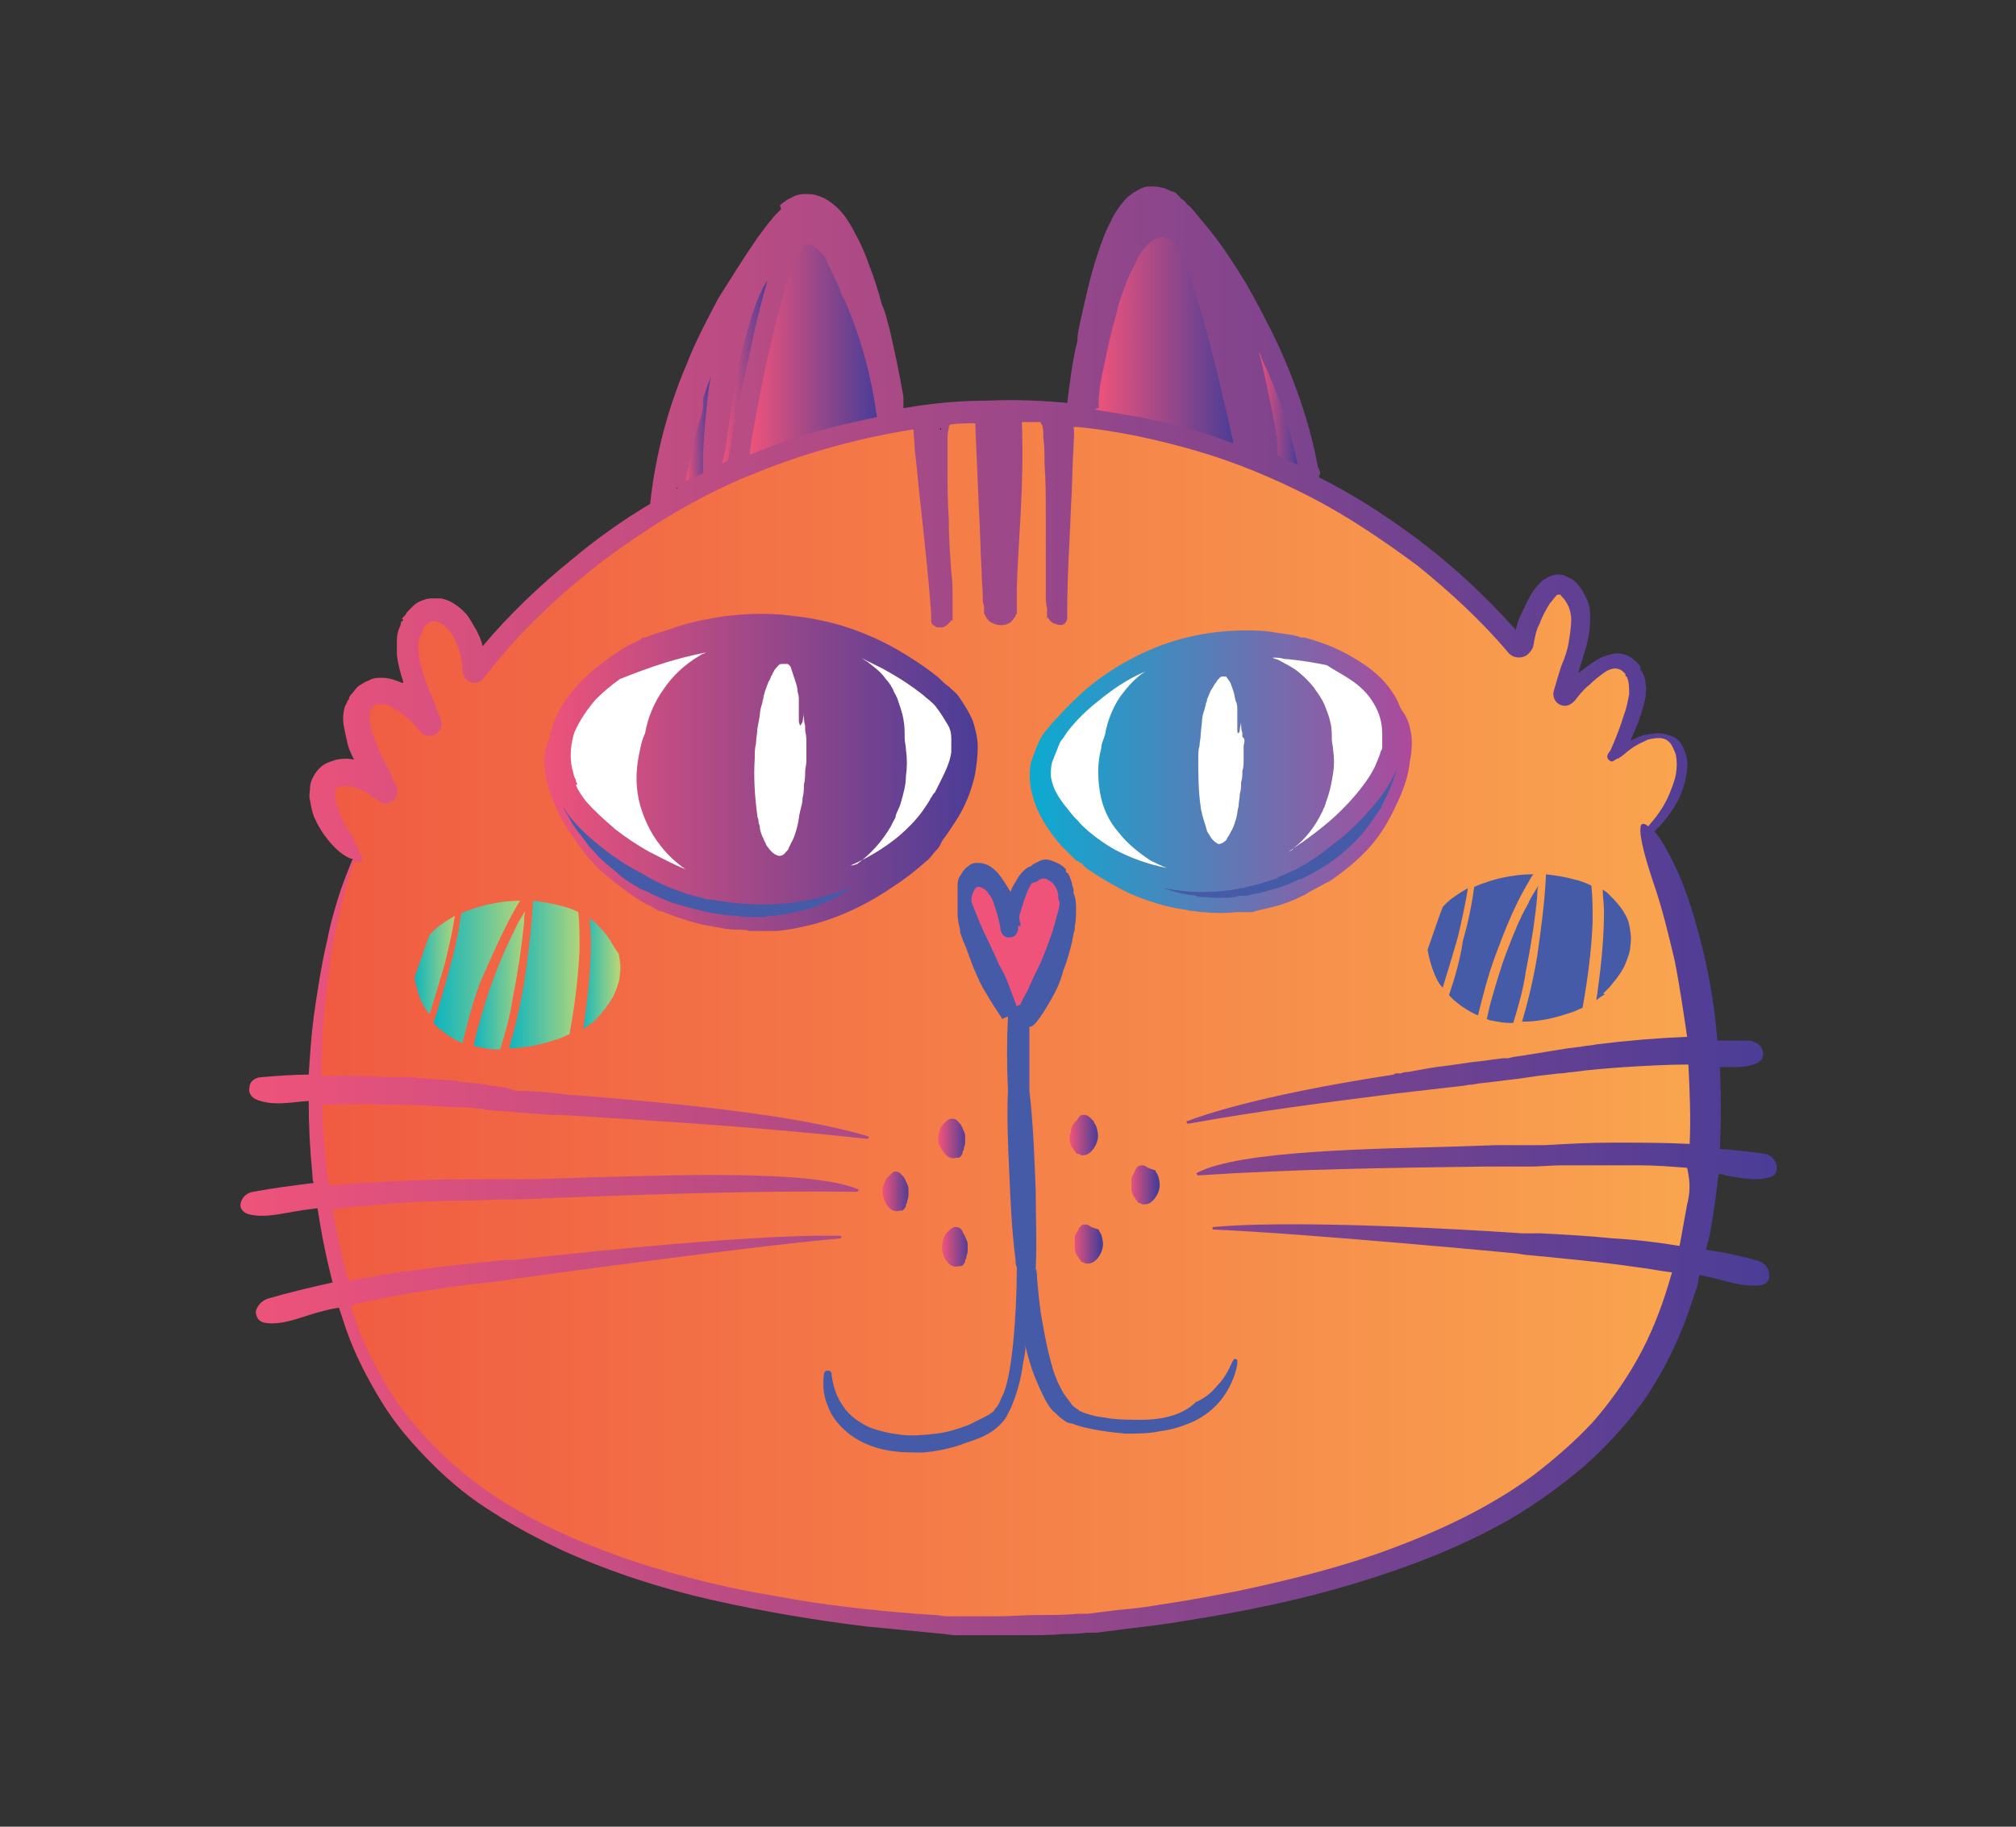 <?xml version="1.0" encoding="utf-8"?>
<!-- Generator: Adobe Illustrator 21.0.0, SVG Export Plug-In . SVG Version: 6.00 Build 0)  -->
<svg version="1.1" id="Layer_1" xmlns="http://www.w3.org/2000/svg" xmlns:xlink="http://www.w3.org/1999/xlink" x="0px" y="0px"
	 viewBox="0 0 160 145" style="enable-background:new 0 0 160 145;" xml:space="preserve">
<rect x="0" y="0" width="160" height="145" fill="#333333" stroke="none"/>
<style type="text/css">
	.st0{fill:#CB5990;}
	.st1{fill:#FFFFFF;}
	.st2{fill:#12B6BF;}
	.st3{fill:url(#SVGID_1_);}
	.st4{fill:#455BA8;}
	.st5{fill:#326EB6;}
	.st6{fill:#DD5968;}
	.st7{fill:#EF537A;}
	.st8{fill:url(#SVGID_2_);}
	.st9{fill:url(#SVGID_3_);}
	.st10{fill:url(#SVGID_4_);}
	.st11{fill:url(#SVGID_5_);}
	.st12{fill:#F16443;}
	.st13{fill:url(#SVGID_6_);}
	.st14{fill:#F68E3F;}
	.st15{fill:url(#SVGID_7_);}
	.st16{fill:url(#SVGID_8_);}
	.st17{fill:url(#SVGID_9_);}
	.st18{fill:url(#SVGID_10_);}
	.st19{fill:url(#SVGID_11_);}
	.st20{fill:url(#SVGID_12_);}
	.st21{fill:url(#SVGID_13_);}
	.st22{fill:url(#SVGID_14_);}
	.st23{fill:url(#SVGID_15_);}
	.st24{fill:url(#SVGID_16_);}
	.st25{fill:url(#SVGID_17_);}
	.st26{fill:#3DB66D;}
	.st27{fill:url(#SVGID_18_);}
	.st28{fill:url(#SVGID_19_);}
	.st29{fill:url(#SVGID_20_);}
	.st30{fill:url(#SVGID_21_);}
	.st31{fill:url(#SVGID_22_);}
	.st32{fill:url(#SVGID_23_);}
	.st33{fill:url(#SVGID_24_);}
	.st34{fill:url(#SVGID_25_);}
	.st35{fill:url(#SVGID_26_);}
	.st36{fill:url(#SVGID_27_);}
	.st37{fill:url(#SVGID_28_);}
	.st38{fill:url(#SVGID_29_);}
	.st39{fill:url(#SVGID_30_);}
	.st40{fill:url(#SVGID_31_);}
	.st41{fill:url(#SVGID_32_);}
	.st42{fill:url(#SVGID_33_);}
	.st43{fill:url(#SVGID_34_);}
	.st44{fill:url(#SVGID_35_);}
	.st45{fill:url(#SVGID_36_);}
	.st46{fill:url(#SVGID_37_);}
	.st47{fill:url(#SVGID_38_);}
	.st48{fill:url(#SVGID_39_);}
	.st49{fill:url(#SVGID_40_);}
	.st50{fill:url(#SVGID_41_);}
	.st51{fill:url(#SVGID_42_);}
	.st52{fill:url(#SVGID_43_);}
	.st53{fill:url(#SVGID_44_);}
	.st54{fill:url(#SVGID_45_);}
	.st55{fill:url(#SVGID_46_);}
	.st56{fill:url(#SVGID_47_);}
	.st57{fill:url(#SVGID_48_);}
	.st58{fill:url(#SVGID_49_);}
	.st59{fill:url(#SVGID_50_);}
	.st60{fill:url(#SVGID_51_);}
	.st61{fill:url(#SVGID_52_);}
	.st62{fill:url(#SVGID_53_);}
	.st63{fill:url(#SVGID_54_);}
	.st64{fill:url(#SVGID_55_);}
	.st65{fill:url(#SVGID_56_);}
	.st66{fill:url(#SVGID_57_);}
	.st67{fill:url(#SVGID_58_);}
	.st68{fill:url(#SVGID_59_);}
	.st69{fill:url(#SVGID_60_);}
	.st70{fill:url(#SVGID_61_);}
	.st71{fill:url(#SVGID_62_);}
	.st72{fill:url(#SVGID_63_);}
	.st73{fill:url(#SVGID_64_);}
	.st74{fill:url(#SVGID_65_);}
	.st75{fill:url(#SVGID_66_);}
	.st76{fill:url(#SVGID_67_);}
	.st77{fill:url(#SVGID_68_);}
	.st78{fill:url(#SVGID_69_);}
	.st79{fill:url(#SVGID_70_);}
	.st80{fill:url(#SVGID_71_);}
	.st81{fill:url(#SVGID_72_);}
	.st82{fill:url(#SVGID_73_);}
	.st83{fill:url(#SVGID_74_);}
	.st84{fill:url(#SVGID_75_);}
	.st85{fill:url(#SVGID_76_);}
	.st86{fill:url(#SVGID_77_);}
	.st87{fill:url(#SVGID_78_);}
	.st88{fill:url(#SVGID_79_);}
	.st89{fill:url(#SVGID_80_);}
	.st90{fill:url(#SVGID_81_);}
	.st91{fill:url(#SVGID_82_);}
	.st92{fill:url(#SVGID_83_);}
	.st93{fill:url(#SVGID_84_);}
	.st94{fill:url(#SVGID_85_);}
	.st95{fill:url(#SVGID_86_);}
	.st96{fill:url(#SVGID_87_);}
	.st97{fill:url(#SVGID_88_);}
	.st98{fill:url(#SVGID_89_);}
	.st99{fill:url(#SVGID_90_);}
	.st100{fill:url(#SVGID_91_);}
	.st101{fill:url(#SVGID_92_);}
	.st102{fill:url(#SVGID_93_);}
	.st103{fill:url(#SVGID_94_);}
	.st104{fill:url(#SVGID_95_);}
	.st105{fill:url(#SVGID_96_);}
	.st106{fill:url(#SVGID_97_);}
	.st107{fill:url(#SVGID_98_);}
	.st108{fill:url(#SVGID_99_);}
	.st109{fill:url(#SVGID_100_);}
	.st110{fill:url(#SVGID_101_);}
	.st111{fill:url(#SVGID_102_);}
	.st112{fill:url(#SVGID_103_);}
	.st113{fill:url(#SVGID_104_);}
	.st114{fill:url(#SVGID_105_);}
	.st115{fill:url(#SVGID_106_);}
	.st116{fill:url(#SVGID_107_);}
	.st117{fill:url(#SVGID_108_);}
	.st118{fill:url(#SVGID_109_);}
	.st119{fill:url(#SVGID_110_);}
	.st120{fill:url(#SVGID_111_);}
	.st121{fill:url(#SVGID_112_);}
	.st122{fill:url(#SVGID_113_);}
	.st123{fill:url(#SVGID_114_);}
	.st124{fill:url(#SVGID_115_);}
	.st125{fill:url(#SVGID_116_);}
	.st126{fill:url(#SVGID_117_);}
	.st127{fill:url(#SVGID_118_);}
	.st128{fill:url(#SVGID_119_);}
	.st129{fill:url(#SVGID_120_);}
	.st130{fill:url(#SVGID_121_);}
	.st131{fill:url(#SVGID_122_);}
	.st132{fill:url(#SVGID_123_);}
	.st133{fill:url(#SVGID_124_);}
	.st134{fill:url(#SVGID_125_);}
	.st135{fill:url(#SVGID_126_);}
	.st136{fill:url(#SVGID_127_);}
	.st137{fill:#184054;}
	.st138{fill:url(#SVGID_128_);}
	.st139{fill:url(#SVGID_129_);}
	.st140{fill:url(#SVGID_130_);}
	.st141{fill:url(#SVGID_131_);}
	.st142{fill:url(#SVGID_132_);}
	.st143{fill:url(#SVGID_133_);}
	.st144{fill:url(#SVGID_134_);}
	.st145{fill:url(#SVGID_135_);}
	.st146{fill:url(#SVGID_136_);}
	.st147{fill:url(#SVGID_137_);}
	.st148{fill:url(#SVGID_138_);}
	.st149{fill:url(#SVGID_139_);}
	.st150{fill:url(#SVGID_140_);}
	.st151{fill:url(#SVGID_141_);}
	.st152{fill:url(#SVGID_142_);}
	.st153{fill:url(#SVGID_143_);}
	.st154{fill:url(#SVGID_144_);}
	.st155{fill:url(#SVGID_145_);}
	.st156{fill:url(#SVGID_146_);}
	.st157{fill:url(#SVGID_147_);}
	.st158{fill:url(#SVGID_148_);}
	.st159{fill:url(#SVGID_149_);}
	.st160{fill:url(#SVGID_150_);}
	.st161{fill:url(#SVGID_151_);}
	.st162{fill:url(#SVGID_152_);}
	.st163{fill:url(#SVGID_153_);}
	.st164{fill:url(#SVGID_154_);}
	.st165{fill:url(#SVGID_155_);}
	.st166{fill:url(#SVGID_156_);}
	.st167{fill:url(#SVGID_157_);}
	.st168{fill:url(#SVGID_158_);}
	.st169{fill:url(#SVGID_159_);}
	.st170{fill:url(#SVGID_160_);}
	.st171{fill:url(#SVGID_161_);}
	.st172{fill:url(#SVGID_162_);}
	.st173{fill:url(#SVGID_163_);}
	.st174{fill:url(#SVGID_164_);}
	.st175{fill:url(#SVGID_165_);}
	.st176{fill:url(#SVGID_166_);}
	.st177{fill:url(#SVGID_167_);}
	.st178{fill:url(#SVGID_168_);}
	.st179{fill:url(#SVGID_169_);}
	.st180{fill:url(#SVGID_170_);}
	.st181{fill:url(#SVGID_171_);}
	.st182{fill:url(#SVGID_172_);}
	.st183{fill:url(#SVGID_173_);}
	.st184{fill:url(#SVGID_174_);}
	.st185{fill:url(#SVGID_175_);}
	.st186{fill:url(#SVGID_176_);}
	.st187{fill:url(#SVGID_177_);}
	.st188{fill:url(#SVGID_178_);}
	.st189{fill:url(#SVGID_179_);}
	.st190{fill:url(#SVGID_180_);}
	.st191{fill:url(#SVGID_181_);}
	.st192{fill:url(#SVGID_182_);}
	.st193{fill:url(#SVGID_183_);}
	.st194{fill:url(#SVGID_184_);}
	.st195{fill:url(#SVGID_185_);}
	.st196{fill:url(#SVGID_186_);}
	.st197{fill:url(#SVGID_187_);}
	.st198{fill:url(#SVGID_188_);}
	.st199{fill:url(#SVGID_189_);}
	.st200{fill:url(#SVGID_190_);}
	.st201{fill:url(#SVGID_191_);}
	.st202{fill:url(#SVGID_192_);}
	.st203{fill:url(#SVGID_193_);}
	.st204{fill:url(#SVGID_194_);}
	.st205{fill:url(#SVGID_195_);}
	.st206{fill:url(#SVGID_196_);}
	.st207{fill:url(#SVGID_197_);}
	.st208{fill:url(#SVGID_198_);}
	.st209{fill:url(#SVGID_199_);}
	.st210{fill:url(#SVGID_200_);}
	.st211{fill:url(#SVGID_201_);}
	.st212{fill:url(#SVGID_202_);}
	.st213{fill:url(#SVGID_203_);}
	.st214{fill:url(#SVGID_204_);}
	.st215{fill:url(#SVGID_205_);}
	.st216{fill:url(#SVGID_206_);}
	.st217{fill:url(#SVGID_207_);}
	.st218{fill:url(#SVGID_208_);}
	.st219{fill:#969697;}
	.st220{fill:url(#SVGID_209_);}
	.st221{fill:url(#SVGID_210_);}
	.st222{fill:url(#SVGID_211_);}
	.st223{fill:url(#SVGID_212_);}
	.st224{fill:url(#SVGID_213_);}
	.st225{fill:url(#SVGID_214_);}
	.st226{fill:url(#SVGID_215_);}
	.st227{fill:url(#SVGID_216_);}
	.st228{fill:url(#SVGID_217_);}
	.st229{fill:url(#SVGID_218_);}
	.st230{fill:url(#SVGID_219_);}
	.st231{fill:url(#SVGID_220_);}
	.st232{fill:url(#SVGID_221_);}
	.st233{fill:url(#SVGID_222_);}
	.st234{fill:url(#SVGID_223_);}
	.st235{fill:url(#SVGID_224_);}
	.st236{fill:url(#SVGID_225_);}
	.st237{fill:url(#SVGID_226_);}
	.st238{fill:url(#SVGID_227_);}
	.st239{fill:url(#SVGID_228_);}
	.st240{fill:url(#SVGID_229_);}
	.st241{fill:url(#SVGID_230_);}
	.st242{fill:url(#SVGID_231_);}
	.st243{fill:url(#SVGID_232_);}
	.st244{fill:url(#SVGID_233_);}
	.st245{fill:url(#SVGID_234_);}
	.st246{fill:url(#SVGID_235_);}
	.st247{fill:url(#SVGID_236_);}
	.st248{fill:url(#SVGID_237_);}
	.st249{fill:url(#SVGID_238_);}
	.st250{fill:url(#SVGID_239_);}
	.st251{fill:url(#SVGID_240_);}
	.st252{fill:url(#SVGID_241_);}
	.st253{fill:url(#SVGID_242_);}
	.st254{fill:url(#SVGID_243_);}
	.st255{fill:url(#SVGID_244_);}
	.st256{fill:url(#SVGID_245_);}
	.st257{fill:url(#SVGID_246_);}
	.st258{fill:url(#SVGID_247_);}
	.st259{fill:url(#SVGID_248_);}
	.st260{fill:url(#SVGID_249_);}
	.st261{fill:url(#SVGID_250_);}
	.st262{fill:url(#SVGID_251_);}
	.st263{fill:url(#SVGID_252_);}
	.st264{fill:url(#SVGID_253_);}
	.st265{fill:url(#SVGID_254_);}
	.st266{fill:url(#SVGID_255_);}
	.st267{fill:url(#SVGID_256_);}
	.st268{fill:url(#SVGID_257_);}
	.st269{fill:url(#SVGID_258_);}
	.st270{fill:url(#SVGID_259_);}
	.st271{fill:url(#SVGID_260_);}
	.st272{fill:url(#SVGID_261_);}
	.st273{fill:url(#SVGID_262_);}
	.st274{fill:url(#SVGID_263_);}
	.st275{fill:url(#SVGID_264_);}
	.st276{fill:url(#SVGID_265_);}
	.st277{fill:url(#SVGID_266_);}
	.st278{fill:url(#SVGID_267_);}
	.st279{fill:#F69474;}
	.st280{fill:#F27350;}
	.st281{fill:url(#SVGID_268_);}
	.st282{fill:url(#SVGID_269_);}
	.st283{fill:url(#SVGID_270_);}
	.st284{fill:url(#SVGID_271_);}
	.st285{fill:url(#SVGID_272_);}
	.st286{fill:url(#SVGID_273_);}
	.st287{fill:url(#SVGID_274_);}
	.st288{fill:url(#SVGID_275_);}
	.st289{fill:url(#SVGID_276_);}
	.st290{fill:url(#SVGID_277_);}
	.st291{fill:url(#SVGID_278_);}
	.st292{fill:url(#SVGID_279_);}
	.st293{fill:url(#SVGID_280_);}
	.st294{fill:url(#SVGID_281_);}
	.st295{fill:url(#SVGID_282_);}
	.st296{fill:url(#SVGID_283_);}
	.st297{fill:url(#SVGID_284_);}
	.st298{fill:url(#SVGID_285_);}
	.st299{fill:url(#SVGID_286_);}
	.st300{fill:url(#SVGID_287_);}
	.st301{fill:url(#SVGID_288_);}
	.st302{fill:url(#SVGID_289_);}
	.st303{fill:url(#SVGID_290_);}
	.st304{fill:url(#SVGID_291_);}
	.st305{fill:url(#SVGID_292_);}
	.st306{fill:url(#SVGID_293_);}
</style>
<g>
	<linearGradient id="SVGID_1_" gradientUnits="userSpaceOnUse" x1="18.973" y1="72.5" x2="141.027" y2="72.5">
		<stop  offset="0" style="stop-color:#EF537A"/>
		<stop  offset="1" style="stop-color:#4A3D97"/>
	</linearGradient>
	<path class="st3" d="M141,92.5c-0.1-0.4-0.4-0.8-0.9-0.9c-1.2-0.2-2.4-0.3-3.6-0.4c0.1-2.2,0.1-4.3,0-6.5c1,0,2,0.1,2.9-0.3
		c0.5-0.2,0.6-0.6,0.5-1c-0.1-0.4-0.5-0.7-1-0.8c-0.9,0-1.7,0-2.6,0c-0.2-2.5-0.6-5-1.2-7.4c-0.7-2.8-1.5-5.4-2.8-7.7
		c-0.4-0.7-0.7-1.2-1-1.5c0,0,0.1-0.1,0.1-0.1c0.8-0.8,1.4-1.6,1.9-2.6c0.2-0.5,0.4-1,0.5-1.6c0.1-0.6,0.2-1.2,0-1.8
		c-0.1-0.3-0.2-0.6-0.4-0.9c-0.2-0.3-0.5-0.5-0.8-0.6c-0.3-0.1-0.7-0.2-1-0.2c-0.3,0-0.6,0.1-0.9,0.1c-0.5,0.1-0.9,0.3-1.3,0.5
		c0.2-0.5,0.5-1.1,0.7-1.7c0.2-0.6,0.4-1.2,0.5-1.8c0-0.3,0.1-0.7,0-1c0-0.3-0.1-0.7-0.3-1c0,0,0-0.1-0.1-0.1l0-0.1l0-0.1
		c0-0.1-0.1-0.2-0.1-0.2c-0.1-0.1-0.2-0.3-0.4-0.4c-0.3-0.3-0.6-0.4-1-0.5c-0.4-0.1-0.7,0-1.1,0.1c-0.3,0.1-0.6,0.2-0.9,0.4
		c-0.5,0.3-1,0.7-1.4,1c0,0,0-0.1,0-0.1c0.2-0.7,0.4-1.3,0.6-2c0.2-0.7,0.3-1.4,0.3-2.2c0-0.4,0-0.8-0.1-1.1
		c-0.1-0.4-0.3-0.7-0.5-1.1c-0.2-0.3-0.4-0.6-0.8-0.9c-0.2-0.1-0.4-0.2-0.6-0.3c-0.2-0.1-0.5-0.1-0.7-0.1c-0.5,0.1-0.8,0.3-1.1,0.5
		c-0.3,0.3-0.5,0.5-0.7,0.8c-0.4,0.6-0.7,1.3-1,1.9c-0.2,0.4-0.3,0.8-0.4,1.2c-2.5-2.8-5.2-5.3-8.2-7.5c-2.3-1.7-4.8-3.3-7.4-4.6
		c0-0.1,0-0.1,0-0.2c0.1,0,0.1-0.2,0-0.4c0-0.1-0.1-0.2-0.1-0.2c-0.6-3.3-1.7-6.5-3.1-9.6c-0.8-1.7-1.7-3.4-2.6-5
		c-1-1.6-2-3.2-3.2-4.6c-0.3-0.4-0.6-0.7-0.9-1.1c-0.2-0.2-0.3-0.4-0.5-0.5c-0.2-0.2-0.3-0.4-0.5-0.5c-0.1,0-0.1-0.1-0.2-0.2
		l-0.1-0.1l-0.1-0.1c-0.1-0.1-0.2-0.2-0.4-0.2c-0.3-0.1-0.5-0.3-0.8-0.3c-0.3-0.1-0.6-0.1-1-0.1c-0.3,0-0.6,0.1-0.9,0.3
		c-0.6,0.3-1,0.7-1.3,1.1c-0.3,0.4-0.6,0.8-0.8,1.3c-0.5,0.9-0.8,1.8-1.1,2.7c-0.6,1.8-1,3.7-1.4,5.5c-0.1,0.5-0.2,0.9-0.2,1.4
		c-0.4,1.6-0.6,3.3-0.8,4.9l0.2,0c0,0,0,0,0,0c-2.1-0.2-4.3-0.3-6.4-0.2c-2.3,0-4.5,0.2-6.8,0.6l0-0.7v0c0-0.1,0-0.1,0-0.2
		c-0.3-1.8-0.7-3.6-1.1-5.4c-0.2-0.6-0.3-1.3-0.6-1.9c-0.3-1.1-0.6-2.1-1-3.1c-0.3-0.9-0.7-1.8-1.2-2.7c-0.2-0.4-0.5-0.9-0.8-1.3
		c-0.3-0.4-0.7-0.8-1.3-1.2c-0.3-0.2-0.6-0.3-0.9-0.4c-0.3-0.1-0.7-0.1-1-0.1c-0.3,0-0.7,0.1-1,0.3c-0.3,0.1-0.5,0.3-0.8,0.5
		l-0.1,0.1l0,0L62,16.6c-0.1,0.1-0.1,0.1-0.2,0.2c-0.1,0.1-0.2,0.2-0.3,0.3c-0.2,0.2-0.3,0.4-0.5,0.6c-0.3,0.4-0.6,0.8-0.9,1.2
		c-1.1,1.6-2.1,3.2-3.1,4.8c-0.9,1.7-1.8,3.4-2.5,5.2c-1.5,3.5-2.5,7.3-2.9,11.1c-2.2,1.3-4.3,2.8-6.2,4.4c-2.6,2.1-5,4.4-7.1,6.9
		c-0.1-0.5-0.3-0.9-0.5-1.3c-0.2-0.3-0.4-0.7-0.6-1c-0.2-0.3-0.5-0.6-0.9-0.9c-0.4-0.3-0.8-0.5-1.3-0.6c-0.3,0-0.5,0-0.8,0
		c-0.3,0-0.5,0.1-0.8,0.2c-0.5,0.2-0.8,0.6-1.1,0.9c-0.1,0.2-0.2,0.3-0.4,0.5L32,49.2c0,0,0,0.1-0.1,0.1c-0.1,0.1-0.1,0.2-0.1,0.3
		c-0.2,0.4-0.3,0.8-0.3,1.2c0,0.4,0,0.8,0,1.2c0.1,0.8,0.3,1.5,0.5,2.1c0,0,0,0.1,0,0.1c0,0-0.1,0-0.1,0c-0.5-0.2-1-0.4-1.6-0.4
		c-0.3,0-0.7,0-1,0.2c-0.3,0.1-0.6,0.3-0.9,0.5c-0.2,0.2-0.4,0.5-0.6,0.7c0,0.1-0.1,0.1-0.1,0.2l0,0.1l-0.1,0.1
		c-0.1,0.2-0.1,0.3-0.2,0.4c-0.2,0.6-0.2,1.2-0.1,1.7c0.1,0.5,0.2,1,0.3,1.4c0.1,0.4,0.3,0.8,0.5,1.2c-0.4-0.1-0.9-0.1-1.4,0
		c-0.3,0.1-0.7,0.2-1,0.4c-0.3,0.2-0.6,0.5-0.8,0.9c-0.2,0.3-0.3,0.7-0.3,1c0,0.3-0.1,0.6,0,0.9c0.1,0.6,0.2,1.1,0.4,1.5
		c0.4,0.9,1,1.7,1.6,2.3c0.5,0.5,1,0.8,1.4,0.9c0,0.1-0.1,0.1-0.1,0.2c-0.4,1-0.8,2-1.1,3c-0.3,1-0.6,2-0.8,3.1
		c-0.5,2.1-0.8,4.1-1.1,6.2c-0.2,1.5-0.3,3.1-0.4,4.6c-1.2,0-2.5,0.1-3.7,0.2c-0.6,0-1,0.4-1,0.8c-0.1,0.4,0.1,0.8,0.6,1
		c1.3,0.5,2.6,0.2,4,0.1c0,0,0,0,0.1,0c0,2,0.1,3.9,0.3,5.9c0,0.2,0,0.4,0.1,0.6c-1.6,0.2-3.2,0.4-4.8,0.7c-0.6,0.1-0.9,0.5-1,0.9
		c-0.1,0.4,0.2,0.8,0.7,0.9c1.3,0.3,2.6-0.1,4-0.3c0.5-0.1,0.9-0.1,1.4-0.2c0.3,2,0.7,4,1.2,5.9c-1.8,0.4-3.5,0.8-5.2,1.3
		c-0.5,0.2-0.8,0.6-0.9,1c0,0.4,0.2,0.8,0.7,0.9c1.3,0.2,2.5-0.3,3.8-0.7c0.7-0.2,1.4-0.4,2.1-0.5c0.2,0.6,0.4,1.2,0.6,1.8
		c0.7,2,1.7,3.9,2.8,5.7c1.1,1.8,2.5,3.4,4,4.9c1.5,1.5,3.1,2.8,4.9,3.9c1.7,1.1,3.6,2.1,5.5,3c3.8,1.7,7.8,3,11.8,3.9
		c4,0.9,8.1,1.6,12.2,2.1c2.1,0.2,4.1,0.4,6.2,0.6l0.8,0.1l0.4,0c0.1,0,0.3,0,0.4,0c0.5,0,1,0,1.6,0c1,0,2.1,0,3.1,0
		c1.1,0,2.2,0,3.3-0.1c0.6,0,1.1,0,1.7-0.1c0.1,0,0.3,0,0.4,0l0.4,0l0.8-0.1c2.2-0.3,4.4-0.5,6.6-0.9c4.4-0.7,8.8-1.6,13.1-2.9
		c4.3-1.3,8.5-2.9,12.5-5.2c2-1.2,3.8-2.5,5.6-4c1.7-1.5,3.3-3.2,4.7-5.1c1.4-2,2.5-4.1,3.4-6.4c0.2-0.6,0.4-1.1,0.6-1.7
		c0.1-0.3,0.2-0.6,0.3-0.9c0.1-0.3,0.2-0.6,0.2-0.9c0-0.1,0.1-0.2,0.1-0.3c0.4,0.1,0.9,0.2,1.3,0.3c1.2,0.3,2.4,0.7,3.6,0.5
		c0.5-0.1,0.7-0.5,0.6-0.9c0-0.4-0.3-0.8-0.8-1c-1.4-0.4-2.8-0.7-4.2-0.9c0.1-0.4,0.2-0.8,0.3-1.2c0.3-1.6,0.5-3.2,0.7-4.8
		c0.2,0,0.3,0,0.5,0.1c1.3,0.2,2.5,0.5,3.7,0.1C140.9,93.3,141.1,92.9,141,92.5z"/>
	<linearGradient id="SVGID_2_" gradientUnits="userSpaceOnUse" x1="25.571" y1="81.012" x2="134.459" y2="81.012">
		<stop  offset="0" style="stop-color:#F05B42"/>
		<stop  offset="1" style="stop-color:#F9A54F"/>
	</linearGradient>
	<path class="st8" d="M133.9,95.6c-0.2,1.1-0.4,2.2-0.6,3.3c-1.8-0.3-3.5-0.5-5.3-0.6c-1.9-0.2-3.8-0.3-5.7-0.4l-0.7,0l-0.4,0
		l-0.1,0l-0.1,0l-0.2,0c0,0-16.9-1.2-24.5-0.5c-0.1,0-0.1,0.2,0,0.2c7.3,0.3,24.1,1.9,24.1,1.9l0.6,0.1c0,0,2.2,0.2,3.1,0.3
		c2,0.2,3.9,0.4,5.9,0.7c0.9,0.1,1.8,0.3,2.7,0.4c-0.1,0.3-0.2,0.7-0.3,1c-0.6,2-1.4,4-2.4,5.8c-1,1.8-2.2,3.5-3.6,5.1
		c-1.4,1.5-3,2.9-4.7,4.2c-3.4,2.5-7.2,4.3-11.2,5.8c-4,1.5-8.1,2.5-12.3,3.4c-2.1,0.4-4.2,0.8-6.3,1.1c-1.1,0.2-2.1,0.3-3.2,0.4
		l-1.6,0.2l-0.8,0.1l-0.4,0c-0.1,0-0.2,0-0.4,0c-1,0.1-2.1,0.1-3.2,0.1c-1.1,0-2.1,0.1-3.2,0.1l-1.6,0c-0.5,0-1.1,0-1.6,0l-0.2,0
		l-0.2,0l-0.4,0l-0.8-0.1l-1.6-0.1c-3.7-0.3-7.4-0.7-11.1-1.4c-3.7-0.6-7.4-1.5-11.1-2.7c-3.6-1.2-7.2-2.7-10.4-4.7
		c-1.6-1-3.1-2.1-4.5-3.4c-1.4-1.3-2.7-2.7-3.8-4.2c-1.1-1.5-2-3.2-2.8-4.9c-0.4-0.9-0.7-1.7-1-2.6c-0.1-0.2-0.1-0.4-0.2-0.6
		c0.9-0.2,1.9-0.4,2.8-0.6c2.1-0.4,4.2-0.7,6.3-1c1.1-0.1,3.4-0.4,3.4-0.4l0.6-0.1c0,0,18-2.5,25.8-3.2c0.1,0,0.1-0.2,0-0.2
		C59,97.9,40.9,100,40.9,100l-0.2,0l-0.1,0l-0.1,0l-0.4,0l-0.8,0.1c-2,0.2-4.1,0.4-6.1,0.7c-1.8,0.2-3.7,0.5-5.5,0.9
		c0-0.1,0-0.2-0.1-0.2c-0.5-1.8-0.9-3.7-1.2-5.5c1.3-0.2,2.7-0.3,4-0.4c2.2-0.2,4.4-0.3,6.6-0.3c1.1,0,2.2-0.1,3.3-0.1l0.6,0l0.5,0
		l2.2-0.1c8.2-0.3,16.3-0.6,24.4-0.5c0.1,0,0.2-0.1,0.1-0.2c-3.8-1.6-15.3-1.1-22.6-0.9l-3,0.1l-0.1,0l-0.7,0l-0.9,0l-0.2,0l-0.1,0
		l-0.1,0l-0.4,0l-0.8,0c-2.1,0-4.3,0-6.4,0.1c-2.2,0.1-4.5,0.2-6.7,0.4c-0.2-1.2-0.3-2.4-0.4-3.7c-0.1-0.9-0.1-1.8-0.1-2.7
		c1.7-0.1,3.4-0.1,5.1,0c0.1,0,0.3,0,0.4,0c0,0,0,0,0.1,0c0,0,0.1,0,0.1,0c0.2,0,0.3,0,0.5,0c1.4,0,2.9,0.1,4.3,0.2
		c0.2,0,0.5,0,0.7,0c0.3,0,0.6,0,1,0.1c0,0,0,0,0.1,0c0.2,0,0.5,0,0.7,0.1c0.8,0.1,1.7,0.1,2.5,0.2l2.6,0.2l0.7,0c0,0,0.1,0,0.1,0
		c8.1,0.5,16.2,1,24.3,1.9c0.1,0,0.2-0.1,0.1-0.2c-5.6-1.7-15.1-2.6-22.4-3.2l-1.4-0.1l-0.8-0.1l-0.9-0.1l-1.6-0.1l-0.2,0l-0.1,0
		l-0.1,0l-0.4,0L40,86.3c-0.2,0-0.5,0-0.7-0.1c-0.2,0-0.5,0-0.7-0.1c-0.5-0.1-1.1-0.1-1.6-0.2c-0.2,0-0.5,0-0.7-0.1
		c-0.9-0.1-1.8-0.1-2.6-0.2c-0.3,0-0.6,0-1-0.1c-0.2,0-0.4,0-0.7,0c-0.3,0-0.5,0-0.8,0c-0.2,0-0.4,0-0.6,0c-1.7-0.1-3.4-0.1-5.1-0.1
		c0-1.9,0.1-3.9,0.3-5.8c0-0.2,0-0.4,0.1-0.6c0-0.1,0-0.2,0-0.2c0.2-1.8,0.4-3.5,0.8-5.2c0.2-0.9,0.4-1.8,0.6-2.6
		c0.2-0.9,0.5-1.7,0.8-2.6c0.1,0,0.1,0,0.2,0c0.4,0.1,0.5-0.1,0.4-0.4c-0.1-0.3-0.3-0.7-0.6-1.3c-0.3-0.6-0.8-1.2-1.1-2.1
		c-0.1-0.3-0.2-0.5-0.3-0.8c-0.1-0.3-0.1-0.5-0.1-0.7c0-0.2,0.1-0.4,0.1-0.5c0.1-0.1,0.1-0.1,0.3-0.2c0.2,0,0.4,0,0.6,0
		c0.3,0,0.5,0.1,0.8,0.2c0.4,0.1,0.7,0.3,1.1,0.6c0,0,0,0.1,0.1,0.1l0,0c0.2,0.1,0.3,0.2,0.5,0.3l0,0c0.4,0.3,1,0.2,1.3-0.3
		c0.2-0.3,0.2-0.7,0-1c-0.1-0.2-0.2-0.3-0.3-0.5l0.1-0.1c0,0-0.1-0.1-0.1-0.1c-0.4-0.8-0.9-1.7-1.2-2.5c-0.2-0.5-0.4-1-0.5-1.5
		c-0.1-0.5-0.1-0.9,0-1.2l0,0l0,0l0,0l0,0l0,0c0,0,0-0.1,0.1-0.1c0-0.1,0.1-0.1,0.1-0.2c0.1-0.1,0.2-0.2,0.3-0.2c0.1,0,0.3,0,0.5,0
		c0.2,0,0.4,0.1,0.6,0.2c0.4,0.2,0.9,0.5,1.3,0.9c0.3,0.2,0.6,0.5,0.8,0.8c0,0,0,0,0,0l0,0c0.1,0.1,0.2,0.2,0.3,0.3l0,0
		c0.3,0.4,0.9,0.4,1.3,0.1c0.3-0.3,0.4-0.6,0.3-1c0-0.1-0.1-0.3-0.1-0.4l0,0c0,0,0,0-0.1-0.1c-0.2-0.6-0.4-1.1-0.6-1.6
		c-0.3-0.6-0.5-1.3-0.7-1.9c-0.2-0.6-0.3-1.2-0.3-1.8c0-0.3,0-0.5,0.1-0.8c0.1-0.2,0.2-0.4,0.3-0.7c0.1-0.2,0.3-0.4,0.5-0.5
		c0.2-0.1,0.3-0.1,0.4-0.1c0.1,0,0.3,0.1,0.5,0.2c0.2,0.1,0.4,0.3,0.6,0.5c0.4,0.4,0.6,1,0.8,1.5c0.2,0.6,0.3,1.2,0.3,1.7
		c0,0.5,0.4,1,0.9,1c0.3,0,0.6-0.1,0.8-0.4l0,0c1.4-1.8,2.9-3.5,4.5-5c1.6-1.6,3.3-3,5.1-4.4c2.2-1.6,4.4-3.1,6.8-4.4
		c0.4-0.2,0.7-0.4,1.1-0.6c1.2-0.6,2.4-1.2,3.7-1.7c4.1-1.7,8.4-2.9,12.8-3.6c0,0,0,0,0.1,0c0,0.5,0.1,1.1,0.1,1.6
		c0.2,1.6,0.3,3.1,0.5,4.7c0.3,2.8,0.6,5.5,0.8,8.3c0,0,0,0,0,0c0,0,0,0,0,0l0,0c0,0.2,0,0.4,0,0.6l0,0c0,0.2,0.1,0.3,0.3,0.4l0,0
		c0,0,0.1,0.1,0.2,0.1c0.1,0,0.2,0,0.3,0c0.1,0,0.2,0,0.3-0.1c0.1,0,0.1-0.1,0.2-0.1c0.1-0.1,0.1-0.2,0.2-0.2c0-0.1,0.1-0.1,0.1-0.2
		c0,0,0,0,0,0l0.1,0.1c0-0.3,0-0.5,0-0.8c0-0.3,0-0.7,0-1c0-0.7,0-1.4-0.1-2.1c-0.1-1.4-0.2-2.8-0.2-4.2c-0.1-1.4-0.1-2.8-0.1-4.1
		c0-0.7,0-1.4,0-2.1c0-0.3,0-0.7,0.1-1c0-0.1,0-0.2,0.1-0.3c0.7-0.1,1.3-0.1,2-0.1c0.1,2.4,0.2,4.7,0.3,7c0.1,1.5,0.1,3.1,0.2,4.6
		c0,0.8,0.1,1.5,0.1,2.3c0,0.2,0,0.4,0.1,0.6l0,0.1l0,0.1c0,0,0,0.1,0,0.2l0,0l0,0.1c0,0,0,0.1,0,0.1c0,0,0.1,0.1,0.1,0.2
		c0,0,0.2,0.3,0.3,0.4c0.4,0.3,1.1,0.5,1.7,0.1c0.2-0.2,0.4-0.5,0.4-0.5c0-0.1,0.1-0.2,0.1-0.2c0,0,0-0.1,0-0.1l0-0.1l0,0l0,0l0-0.1
		l0,0c0-0.1,0-0.1,0-0.2c0-0.2,0-0.2,0-0.4c0-0.2,0-0.4,0-0.6l0-0.3l0,0v0l0-0.1l0-0.1c0.1-3.8,0.6-8.1,0.4-13.2c0.5,0,1,0,1.5,0
		c0,0.1,0,0.2,0.1,0.2c0.1,0.3,0.1,0.6,0.1,1c0.1,0.7,0.1,1.4,0.1,2.1c0.1,1.4,0.1,2.8,0.1,4.2c0,1.4,0,2.8,0,4.2c0,0.7,0,1.4,0,2.1
		c0,0.3,0,0.6,0.1,1c0,0.3,0,0.5,0,0.8l0.1-0.1c0,0,0,0,0,0c0,0.1,0,0.1,0.1,0.2c0,0.1,0.1,0.1,0.2,0.2c0,0,0.1,0.1,0.2,0.1
		c0.1,0,0.2,0.1,0.3,0.1c0.1,0,0.2,0,0.3,0c0.1,0,0.1-0.1,0.2-0.1l0,0c0.1-0.1,0.2-0.3,0.2-0.4l0,0c0-0.2,0-0.4,0-0.6l0,0
		c0,0,0,0,0,0c0,0,0,0,0,0c0-2.8,0.2-5.6,0.3-8.3c0.1-1.6,0.1-3.1,0.2-4.7c0-0.5,0.1-1.1,0-1.6c0.1,0,0.3,0,0.4,0
		c3.1,0.3,6.3,1,9.4,1.9c3.1,0.9,6.2,2.2,9.1,3.7c2.9,1.5,5.7,3.4,8.4,5.4c2.6,2.1,5.1,4.4,7.2,6.9l0,0c0.4,0.5,1.2,0.5,1.6,0.1
		c0.2-0.2,0.4-0.5,0.4-0.7c0.1-0.5,0.2-1.2,0.5-1.7c0.2-0.6,0.5-1.1,0.8-1.6c0.2-0.2,0.3-0.4,0.5-0.6c0.1-0.1,0.1-0.1,0.2-0.1
		c0.1,0,0.1,0,0.1,0c0,0,0,0,0,0c0,0,0.1,0,0.1,0.1c0.1,0.1,0.3,0.3,0.4,0.5c0.2,0.3,0.4,0.8,0.4,1.4c0,0.5-0.1,1.2-0.2,1.8
		c-0.1,0.6-0.3,1.2-0.6,1.9c-0.2,0.6-0.4,1.3-0.6,2l0,0c-0.1,0.5,0.2,1,0.7,1.1c0.4,0.1,0.7-0.1,1-0.4c0.3-0.4,0.7-0.9,1.1-1.2
		c0.4-0.4,0.8-0.7,1.2-1c0.4-0.3,0.9-0.4,1.1-0.3c0.1,0,0.3,0.1,0.4,0.2c0.1,0.1,0.1,0.1,0.2,0.2l0,0.1c0,0,0,0,0,0l0,0l0,0
		c0,0,0,0.1,0.1,0.1c0.2,0.4,0.2,0.9,0.2,1.4c-0.1,0.5-0.2,1.1-0.4,1.6c-0.3,1-0.7,2-1.1,2.9c0,0,0,0-0.1,0.1l0,0
		c0,0.1-0.1,0.1-0.1,0.2l0,0c-0.1,0.2,0,0.4,0.2,0.5c0.1,0.1,0.3,0,0.4-0.1c0.1,0,0.1-0.1,0.2-0.1l0.1,0c0,0,0-0.1,0.1-0.1
		c0.3-0.2,0.6-0.5,0.9-0.7c0.4-0.3,0.9-0.5,1.3-0.7c0.5-0.1,1-0.2,1.4,0c0.2,0.1,0.4,0.3,0.5,0.5c0.1,0.2,0.2,0.4,0.3,0.7
		c0.1,0.5,0.1,1,0,1.6c-0.1,0.5-0.3,1-0.5,1.5c-0.4,1-1,1.8-1.7,2.6c0,0-0.1-0.1-0.1-0.1c-0.3-0.2-0.5-0.1-0.5,0.2
		c-0.1,0.6,0.3,2.2,1,4.3c0.7,2,1.2,4.1,1.7,6.2c0.4,2,0.7,4.1,1,6.1c-2.4,0.1-4.8,0.3-7.2,0.6c-0.4,0.1-0.9,0.1-1.3,0.2
		c-0.3,0-0.6,0.1-0.9,0.1c-1.2,0.2-2.5,0.4-3.7,0.6l-0.7,0.1l-0.4,0.1l-0.1,0l-0.1,0l-0.2,0l0,0l-0.8,0.1l-0.7,0.1l-0.9,0.1
		l-0.7,0.1l-1.4,0.2c-1,0.1-2,0.3-3.1,0.5c-0.2,0-0.3,0-0.5,0.1c-0.1,0-0.2,0-0.3,0c-0.1,0-0.2,0-0.3,0.1
		c-5.9,0.9-12.4,2.2-16.4,3.7c-0.1,0,0,0.2,0.1,0.2c5.5-1,11-1.7,16.5-2.4c0,0,0,0,0,0c1.7-0.2,3.5-0.4,5.2-0.6
		c0.2,0,0.5-0.1,0.7-0.1c0,0,0.1,0,0.1,0l0.6-0.1l0.9-0.1l1.6-0.2c1-0.1,2-0.3,3-0.4c0.3,0,0.6-0.1,1-0.1c0.3,0,0.6-0.1,0.9-0.1
		c1.4-0.2,2.8-0.3,4.2-0.4c1.7-0.1,3.3-0.2,5-0.2c0.1,2.1,0.2,4.2,0.1,6.3c-2.1-0.1-4.2-0.1-6.2-0.1c-1.8,0-3.5,0.1-5.3,0.2
		c-0.2,0-0.4,0-0.7,0l-0.2,0l-0.6,0l-0.4,0l-0.1,0l-0.1,0l-0.2,0l-1.5,0l-3,0.1c-6.8,0.2-17.4,0.3-20.8,2.1c-0.1,0,0,0.2,0.1,0.2
		c7.6-0.5,15.1-0.6,22.7-0.7l3,0l0.1,0c0.2,0,0.3,0,0.5,0c0.9,0,1.7-0.1,2.6-0.1c2,0,4.1,0,6.1,0c1.3,0,2.5,0.1,3.8,0.2
		C134.2,94,134.1,94.8,133.9,95.6z"/>
	<g>
		<linearGradient id="SVGID_3_" gradientUnits="userSpaceOnUse" x1="34.575" y1="77.072" x2="41.366" y2="77.072">
			<stop  offset="0" style="stop-color:#0EB5BF"/>
			<stop  offset="1" style="stop-color:#B0D57B"/>
		</linearGradient>
		<path class="st9" d="M40.8,72.3c0.2-0.3,0.3-0.6,0.5-0.8c-0.9,0-1.7,0.1-2.6,0.3c-0.4,0.1-1.2,0.3-2.1,0.7
			c-0.2,1.5-0.5,2.9-0.9,4.3c-0.4,1.5-0.8,2.9-1.3,4.4c0.1,0.1,0.3,0.3,0.4,0.4c0.6,0.5,1.2,0.9,1.9,1.2c0.4-1.6,0.8-3.2,1.4-4.8
			C39,76,39.8,74.1,40.8,72.3z"/>
		<linearGradient id="SVGID_4_" gradientUnits="userSpaceOnUse" x1="32.873" y1="76.623" x2="36.108" y2="76.623">
			<stop  offset="0" style="stop-color:#0EB5BF"/>
			<stop  offset="1" style="stop-color:#B0D57B"/>
		</linearGradient>
		<path class="st10" d="M36.1,72.7c-0.7,0.4-1.5,0.9-2,1.5c-0.1,0.3-0.2,0.5-0.3,0.8c-0.3,0.9-0.6,1.7-0.9,2.6
			c0.1,0.6,0.3,1.3,0.5,1.8c0.2,0.4,0.4,0.8,0.7,1.1c0.4-1.3,0.8-2.6,1.2-4C35.6,75.3,35.9,74,36.1,72.7z"/>
		<linearGradient id="SVGID_5_" gradientUnits="userSpaceOnUse" x1="40.365" y1="77.371" x2="45.961" y2="77.371">
			<stop  offset="0" style="stop-color:#0EB5BF"/>
			<stop  offset="1" style="stop-color:#B0D57B"/>
		</linearGradient>
		<path class="st11" d="M45.9,72.4c-0.4-0.2-0.9-0.4-1.4-0.5c-0.7-0.2-1.4-0.3-2.2-0.4c-0.1,2.2-0.4,4.4-0.7,6.5
			c-0.3,1.8-0.7,3.5-1.2,5.2c1.4,0,2.6-0.3,3.8-0.7c0.4-0.1,0.7-0.3,1-0.4c0.4-2.2,0.7-4.5,0.8-6.8C46,74.4,46,73.4,45.9,72.4
			C45.9,72.4,45.9,72.4,45.9,72.4z"/>
		<linearGradient id="SVGID_6_" gradientUnits="userSpaceOnUse" x1="46.087" y1="77.245" x2="49" y2="77.245">
			<stop  offset="0" style="stop-color:#0EB5BF"/>
			<stop  offset="1" style="stop-color:#B0D57B"/>
		</linearGradient>
		<path class="st13" d="M48.2,74.3c-0.3-0.4-0.7-0.8-1-1.1c-0.1-0.1-0.3-0.2-0.4-0.3c0,0.6,0.1,1.1,0.1,1.7c0,2.1-0.2,4.2-0.5,6.3
			c0,0.3-0.1,0.5-0.1,0.8c0.2-0.2,0.4-0.3,0.7-0.5c0,0,0.1-0.1,0.1-0.1l0.1-0.1l0,0l0,0l0,0c0.1-0.1,0.2-0.2,0.3-0.3
			c0.2-0.2,0.3-0.4,0.5-0.6c0.3-0.4,0.6-0.8,0.8-1.3c0.2-0.5,0.4-1,0.4-1.5c0.1-0.5,0-1.1-0.1-1.6C48.7,75.2,48.5,74.7,48.2,74.3z"
			/>
		<linearGradient id="SVGID_7_" gradientUnits="userSpaceOnUse" x1="37.595" y1="77.792" x2="41.67" y2="77.792">
			<stop  offset="0" style="stop-color:#0EB5BF"/>
			<stop  offset="1" style="stop-color:#B0D57B"/>
		</linearGradient>
		<path class="st15" d="M41.6,73.2c0-0.3,0-0.6,0.1-0.9c-0.3,0.5-0.6,0.9-0.8,1.4c-0.6,1.2-1.2,2.5-1.7,3.9
			c-0.5,1.3-0.9,2.7-1.3,4.1c-0.1,0.4-0.2,0.8-0.3,1.3c0.1,0,0.2,0.1,0.3,0.1c0.2,0,0.4,0.1,0.6,0.1c0.4,0.1,0.8,0.1,1.2,0.1
			c0.4-1.3,0.8-2.7,1-4.1C41.1,77.2,41.4,75.2,41.6,73.2z"/>
	</g>
	<g>
		<path class="st4" d="M127.3,78.8L127.3,78.8L127.3,78.8L127.3,78.8l0.1-0.1c0.1-0.1,0.2-0.2,0.3-0.3c0.2-0.2,0.3-0.4,0.5-0.6
			c0.3-0.4,0.6-0.8,0.8-1.3c0.2-0.5,0.4-1,0.4-1.5c0.1-0.5,0-1.1-0.1-1.6c-0.1-0.5-0.4-1-0.7-1.4c-0.3-0.4-0.7-0.8-1-1.1
			c-0.1-0.1-0.3-0.2-0.4-0.3c0,0.6,0.1,1.1,0.1,1.7c0,2.1-0.2,4.2-0.5,6.3c0,0.3-0.1,0.5-0.1,0.8c0.2-0.2,0.4-0.3,0.7-0.5
			C127.2,78.9,127.2,78.9,127.3,78.8z"/>
		<path class="st4" d="M120.8,81.1c1.4,0,2.6-0.3,3.8-0.7c0.4-0.1,0.7-0.3,1-0.4c0.4-2.2,0.7-4.5,0.8-6.8c0-1,0-2-0.1-2.9
			c0,0,0,0,0,0c-0.4-0.2-0.9-0.4-1.4-0.5c-0.7-0.2-1.4-0.3-2.2-0.4c-0.1,2.2-0.4,4.4-0.7,6.5C121.7,77.7,121.3,79.4,120.8,81.1z"/>
		<path class="st4" d="M114.5,78.4c0.4-1.3,0.8-2.6,1.2-4c0.3-1.3,0.6-2.6,0.8-3.9c-0.7,0.4-1.5,0.9-2,1.5c-0.1,0.3-0.2,0.5-0.3,0.8
			c-0.3,0.9-0.6,1.7-0.9,2.6c0.1,0.6,0.3,1.3,0.5,1.8C114,77.7,114.2,78.1,114.5,78.4z"/>
		<path class="st4" d="M115,79c0.1,0.1,0.3,0.3,0.4,0.4c0.6,0.5,1.2,0.9,1.9,1.2c0.4-1.6,0.8-3.2,1.4-4.8c0.7-1.9,1.5-3.9,2.5-5.6
			c0.2-0.3,0.3-0.6,0.5-0.8c-0.9,0-1.7,0.1-2.6,0.3c-0.4,0.1-1.2,0.3-2.1,0.7c-0.2,1.5-0.5,2.9-0.9,4.3
			C115.9,76.1,115.5,77.5,115,79z"/>
		<path class="st4" d="M119.6,75.5c-0.5,1.3-0.9,2.7-1.3,4.1c-0.1,0.4-0.2,0.8-0.3,1.3c0.1,0,0.2,0.1,0.3,0.1c0.2,0,0.4,0.1,0.6,0.1
			c0.4,0.1,0.8,0.1,1.2,0.1c0.4-1.3,0.8-2.7,1-4.1c0.4-2,0.7-3.9,0.9-5.9c0-0.3,0-0.6,0.1-0.9c-0.3,0.5-0.6,0.9-0.8,1.4
			C120.6,72.9,120.1,74.2,119.6,75.5z"/>
	</g>
	<path class="st4" d="M90.6,112.7c-0.8,0-1.7,0-2.5-0.1c-0.4-0.1-0.8-0.1-1.2-0.2c-0.4-0.1-0.8-0.2-1.2-0.4c0,0,0,0,0,0l0,0
		c0,0-0.1,0-0.1-0.1c-0.1,0-0.1-0.1-0.2-0.1c-0.1-0.1-0.3-0.2-0.4-0.4c-0.2-0.3-0.5-0.6-0.7-1c-0.4-0.7-0.7-1.5-0.9-2.3
		c-0.3-1.1-0.5-2.2-0.7-3.3c-0.2-1.1-0.3-2.3-0.4-3.4c0-0.2,0-0.5-0.1-0.7c0.1-2,0-4.1,0-6.1c-0.1-2.7-0.2-5.4-0.5-8
		c0-1.7,0-3.4,0-5.1c0.2,0,0.3-0.1,0.4-0.2l0.1-0.1c0.5-0.6,0.9-1.3,1.3-2c0.4-0.7,0.7-1.4,0.9-2.2c0.3-0.7,0.5-1.5,0.7-2.3
		c0-0.2,0.1-0.4,0.1-0.6l0.1-0.3l0,0l0,0l0,0l0,0l0-0.1l0-0.2c0.1-0.4,0.1-0.9,0.1-1.3c0-0.4,0-0.9-0.2-1.3c0,0,0-0.1,0-0.1
		c0-0.2,0-0.3-0.1-0.5c0-0.2-0.1-0.4-0.2-0.7c0-0.1-0.1-0.1-0.1-0.2c0,0,0-0.1-0.1-0.1l0,0c0,0-0.1-0.1-0.1-0.1L84.6,69
		c-0.1-0.1-0.3-0.3-0.5-0.4c-0.2-0.1-0.4-0.2-0.7-0.3c-0.3-0.1-0.5-0.1-0.8,0c-0.2,0.1-0.4,0.2-0.6,0.3c-0.1,0.1-0.2,0.2-0.3,0.2
		c-0.1,0-0.1,0.1-0.2,0.1c-0.4,0.3-0.7,0.7-0.9,1.1c-0.2,0.3-0.3,0.5-0.4,0.8c-0.3-0.5-0.6-1-1-1.5c-0.3-0.3-0.6-0.6-1-0.7
		c-0.2-0.1-0.5-0.1-0.7-0.1c-0.3,0-0.5,0.1-0.7,0.3c-0.2,0.1-0.3,0.3-0.4,0.4c-0.1,0.2-0.2,0.3-0.3,0.5C76,69.9,76,70.2,76,70.4
		c0,0.2,0,0.4,0,0.6c0,0.1,0,0.1,0,0.2c0,0.1,0,0.2,0,0.2c0,0.4,0,0.8,0,1.2c0,0.4,0.1,0.8,0.2,1.2l0,0.1l0,0l0,0l0,0.1l0.1,0.3
		c0.1,0.2,0.1,0.4,0.2,0.5c0.3,0.7,0.5,1.4,0.8,2.1c0.3,0.7,0.6,1.4,1,2c0.4,0.7,0.8,1.3,1.2,1.9l0,0c0,0.1,0.1,0.1,0.2,0l0.3-0.1
		c0,0,0,0,0,0c-0.1,1.9-0.1,3.9,0,5.8c-0.1,2.2,0,4.4,0.1,6.6c0.1,2.3,0.2,4.6,0.5,6.9c0,0.2,0,0.4,0.1,0.6c0,2-0.1,4.1-0.3,6.1
		c-0.1,0.9-0.2,1.8-0.4,2.7c-0.1,0.4-0.2,0.9-0.4,1.3c-0.2,0.4-0.3,0.8-0.6,1.1c-0.1,0.2-0.2,0.3-0.4,0.4c-0.1,0.1-0.3,0.2-0.5,0.3
		c-0.4,0.2-0.8,0.4-1.2,0.6c-0.8,0.3-1.7,0.6-2.6,0.7c-0.9,0.1-1.8,0.2-2.7,0.1c-0.9-0.1-1.8-0.3-2.6-0.6c-0.8-0.4-1.6-0.9-2.1-1.7
		c-0.5-0.7-0.8-1.6-0.9-2.5c0-0.1,0-0.2-0.1-0.2c0-0.1-0.1-0.1-0.2-0.1c-0.1,0-0.2,0-0.3,0.2c-0.1,0.8-0.1,1.7,0.3,2.6
		c0.3,0.9,1,1.7,1.8,2.3c0.8,0.6,1.8,1,2.8,1.2c1,0.2,2,0.2,3,0.2c1-0.1,2-0.3,2.9-0.6c0.5-0.2,0.9-0.3,1.4-0.5
		c0.5-0.2,0.9-0.4,1.3-0.7c0.5-0.4,0.9-0.8,1.1-1.3c0.3-0.5,0.4-0.9,0.6-1.4c0.3-0.9,0.5-1.8,0.6-2.6c0.1-0.5,0.2-1,0.2-1.5
		c0,0.1,0,0.1,0,0.2c0.2,0.9,0.5,1.9,0.9,2.8c0.2,0.5,0.4,0.9,0.6,1.3c0.2,0.4,0.5,0.9,0.9,1.2c0.2,0.2,0.4,0.4,0.6,0.5
		c0.2,0.2,0.5,0.3,0.7,0.3c0.5,0.2,0.9,0.3,1.4,0.4c0.9,0.2,1.8,0.3,2.8,0.4c0.9,0,1.9,0,2.8-0.2c0.9-0.1,1.8-0.4,2.7-0.8
		c0.8-0.4,1.6-1,2.2-1.8c0.6-0.8,1-1.7,1.2-2.7c0-0.1,0-0.2,0-0.3c0-0.1-0.1-0.1-0.1-0.1c-0.1-0.1-0.2,0-0.3,0.2
		c-0.3,0.7-0.7,1.4-1.2,1.9c-0.5,0.6-1,1-1.7,1.3C93.9,112.3,92.3,112.7,90.6,112.7z"/>
	<polygon class="st4" points="80.2,79.7 80.2,79.7 80.2,79.7 	"/>
	<path class="st4" d="M81.5,80.4C81.5,80.4,81.5,80.4,81.5,80.4c0-0.1,0-0.1,0.1-0.1C81.6,80.3,81.5,80.3,81.5,80.4z"/>
	<path class="st7" d="M82.4,69.9c0.2-0.2,0.5-0.2,0.7-0.1c0.2,0.1,0.5,0.3,0.6,0.5c0.2,0.3,0.3,0.6,0.3,0.9c0,0.1,0,0.3,0.1,0.4
		c0,0.3-0.1,0.7-0.2,1c-0.3,1.3-0.8,2.6-1.3,3.8c-0.3,0.6-0.6,1.2-0.9,1.9c-0.2,0.5-0.5,0.9-0.7,1.4l-0.1,0.1l-0.1,0l-0.1,0.1
		c-0.2-0.5-0.4-1.1-0.6-1.6c-0.2-0.6-0.5-1.2-0.8-1.7c-0.5-1.2-1.1-2.3-1.6-3.5c-0.2-0.5-0.4-1-0.6-1.5c0-0.1,0-0.2,0-0.2
		c0-0.3,0.1-0.5,0.2-0.7c0.1-0.2,0.2-0.3,0.3-0.3c0.1,0,0.2,0,0.4,0.1c0.2,0.1,0.4,0.3,0.5,0.5c0.2,0.2,0.3,0.5,0.4,0.8
		c0.2,0.6,0.4,1.2,0.5,1.9l0,0.1c0.1,0.4,0.4,0.7,0.8,0.6c0.3,0,0.6-0.3,0.6-0.7c0-0.1,0-0.1,0-0.2l0.2,0c0-0.2-0.1-0.4-0.1-0.6
		c0-0.1,0-0.2,0-0.2c0.1-0.3,0.2-0.7,0.3-1c0.2-0.6,0.4-1.2,0.7-1.6C82.2,70,82.3,70,82.4,69.9z"/>
	<g>
		<linearGradient id="SVGID_8_" gradientUnits="userSpaceOnUse" x1="89.671" y1="94.031" x2="91.828" y2="94.031">
			<stop  offset="0" style="stop-color:#EF537A"/>
			<stop  offset="1" style="stop-color:#4A3D97"/>
		</linearGradient>
		<path class="st16" d="M91.1,92.7C91.1,92.7,91.1,92.6,91.1,92.7c-0.1-0.1-0.3-0.2-0.4-0.2c-0.1,0-0.3,0-0.4,0.1
			c-0.1,0.1-0.2,0.2-0.2,0.3c-0.1,0.2-0.2,0.4-0.3,0.6c0,0.1,0,0.3,0,0.5c0,0.1,0,0.1,0,0.2c0,0.2,0,0.4,0.1,0.6
			c0,0.1,0.1,0.2,0.2,0.3c0,0.1,0.1,0.2,0.2,0.3c0,0,0,0,0,0c0,0,0,0,0,0c0,0.1,0.1,0.1,0.2,0.1c0.1,0.1,0.2,0.1,0.2,0.1
			c0,0,0.1,0,0.1,0c0.3,0,0.5-0.1,0.7-0.3c0.2-0.2,0.4-0.5,0.5-0.9c0.1-0.4,0-0.8-0.1-1.1c-0.1-0.2-0.2-0.3-0.2-0.4
			C91.3,92.8,91.2,92.7,91.1,92.7z"/>
		<linearGradient id="SVGID_9_" gradientUnits="userSpaceOnUse" x1="85.162" y1="98.739" x2="87.317" y2="98.739">
			<stop  offset="0" style="stop-color:#EF537A"/>
			<stop  offset="1" style="stop-color:#4A3D97"/>
		</linearGradient>
		<path class="st17" d="M86.6,97.4C86.6,97.4,86.6,97.3,86.6,97.4c-0.1-0.1-0.3-0.2-0.4-0.2c-0.1,0-0.3,0-0.4,0.1
			c-0.1,0.1-0.2,0.2-0.2,0.3c-0.1,0.2-0.3,0.4-0.3,0.6c0,0.1,0,0.3,0,0.5c0,0.1,0,0.1,0,0.2c0,0.2,0,0.4,0.1,0.6
			c0,0.1,0.1,0.2,0.2,0.3c0,0.1,0.1,0.2,0.2,0.3c0,0,0,0,0,0c0,0,0,0,0,0c0,0.1,0.1,0.1,0.2,0.1c0.1,0.1,0.2,0.1,0.2,0.1
			c0,0,0.1,0,0.1,0c0.3,0,0.5-0.1,0.7-0.3c0.2-0.2,0.4-0.5,0.5-0.9c0.1-0.4,0-0.8-0.1-1.1c-0.1-0.2-0.2-0.3-0.2-0.4
			C86.8,97.5,86.7,97.4,86.6,97.4z"/>
		<linearGradient id="SVGID_10_" gradientUnits="userSpaceOnUse" x1="84.94" y1="90.129" x2="87.097" y2="90.129">
			<stop  offset="0" style="stop-color:#EF537A"/>
			<stop  offset="1" style="stop-color:#4A3D97"/>
		</linearGradient>
		<path class="st18" d="M85,89.6c0,0.2,0,0.3-0.1,0.5c0,0.1,0,0.1,0,0.2c0,0.2,0,0.4,0.1,0.6c0,0.1,0.1,0.2,0.2,0.3
			c0,0.1,0.1,0.2,0.2,0.3c0,0,0,0,0,0c0,0,0,0,0,0c0,0.1,0.1,0.1,0.2,0.1c0.1,0,0.2,0.1,0.2,0.1c0,0,0.1,0,0.1,0
			c0.3,0,0.5-0.1,0.7-0.3c0.2-0.2,0.4-0.5,0.5-0.9c0.1-0.4,0-0.8-0.1-1.1c-0.1-0.2-0.2-0.3-0.2-0.4c-0.1-0.1-0.2-0.2-0.3-0.3
			c0,0,0,0,0,0c-0.1-0.1-0.3-0.2-0.4-0.2c-0.2,0-0.3,0-0.4,0.1c-0.1,0.1-0.2,0.2-0.2,0.3C85.2,89.1,85.1,89.4,85,89.6z"/>
		<linearGradient id="SVGID_11_" gradientUnits="userSpaceOnUse" x1="70.037" y1="94.546" x2="72.199" y2="94.546">
			<stop  offset="0" style="stop-color:#EF537A"/>
			<stop  offset="1" style="stop-color:#4A3D97"/>
		</linearGradient>
		<path class="st19" d="M70.7,93.2c-0.1,0.1-0.2,0.2-0.3,0.3c-0.1,0.1-0.2,0.3-0.2,0.4C70,94.2,70,94.6,70.1,95
			c0.1,0.4,0.3,0.7,0.5,0.9c0.2,0.2,0.5,0.3,0.8,0.2c0,0,0.1,0,0.1,0c0.1,0,0.2,0,0.2-0.1c0.1,0,0.1-0.1,0.1-0.1c0,0,0,0,0,0
			c0,0,0,0,0,0c0.1-0.1,0.1-0.2,0.1-0.3c0.1-0.1,0.1-0.2,0.1-0.3c0.1-0.2,0.1-0.4,0.1-0.6c0-0.1,0-0.1,0-0.2c0-0.2,0-0.3-0.1-0.5
			c-0.1-0.2-0.2-0.5-0.3-0.6c-0.1-0.1-0.2-0.2-0.3-0.3c-0.1-0.1-0.3-0.1-0.4-0.1C70.9,93,70.8,93.1,70.7,93.2
			C70.7,93.2,70.7,93.2,70.7,93.2z"/>
		<linearGradient id="SVGID_12_" gradientUnits="userSpaceOnUse" x1="74.782" y1="99.009" x2="76.944" y2="99.009">
			<stop  offset="0" style="stop-color:#EF537A"/>
			<stop  offset="1" style="stop-color:#4A3D97"/>
		</linearGradient>
		<path class="st20" d="M76.2,97.5c-0.1-0.1-0.3-0.1-0.4-0.1c-0.1,0-0.3,0.1-0.4,0.2c0,0,0,0,0,0c-0.1,0.1-0.2,0.2-0.3,0.3
			c-0.1,0.1-0.2,0.3-0.2,0.4c-0.1,0.3-0.2,0.7-0.1,1.1c0.1,0.4,0.3,0.7,0.5,0.9c0.2,0.2,0.5,0.3,0.8,0.2c0,0,0.1,0,0.1,0
			c0.1,0,0.2,0,0.2-0.1c0.1,0,0.1-0.1,0.1-0.1c0,0,0,0,0,0c0,0,0,0,0,0c0.1-0.1,0.1-0.2,0.1-0.3c0.1-0.1,0.1-0.2,0.1-0.3
			c0.1-0.2,0.1-0.4,0.1-0.6c0-0.1,0-0.1,0-0.2c0-0.2,0-0.3-0.1-0.5c-0.1-0.2-0.2-0.5-0.3-0.6C76.4,97.7,76.3,97.6,76.2,97.5z"/>
		<linearGradient id="SVGID_13_" gradientUnits="userSpaceOnUse" x1="74.561" y1="90.399" x2="76.724" y2="90.399">
			<stop  offset="0" style="stop-color:#EF537A"/>
			<stop  offset="1" style="stop-color:#4A3D97"/>
		</linearGradient>
		<path class="st21" d="M75.1,91.7c0.2,0.2,0.5,0.3,0.8,0.2c0,0,0.1,0,0.1,0c0.1,0,0.2,0,0.2-0.1c0.1,0,0.1-0.1,0.1-0.1c0,0,0,0,0,0
			c0,0,0,0,0,0c0.1-0.1,0.1-0.2,0.1-0.3c0.1-0.1,0.1-0.2,0.1-0.3c0.1-0.2,0.1-0.4,0.1-0.6c0-0.1,0-0.1,0-0.2c0-0.2,0-0.3-0.1-0.5
			c-0.1-0.2-0.2-0.5-0.3-0.6c-0.1-0.1-0.2-0.2-0.3-0.3c-0.1-0.1-0.3-0.1-0.4-0.1c-0.1,0-0.3,0.1-0.4,0.2c0,0,0,0,0,0
			c-0.1,0.1-0.2,0.2-0.3,0.3c-0.1,0.1-0.2,0.3-0.2,0.4c-0.1,0.3-0.2,0.7-0.1,1.1C74.7,91.2,74.9,91.5,75.1,91.7z"/>
	</g>
	<path d="M129.3,53.8C129.3,53.8,129.3,53.8,129.3,53.8L129.3,53.8z"/>
	<polygon points="129.3,53.8 129.3,53.8 129.3,53.8 	"/>
	<path d="M83.2,33.8C83.2,33.8,83.2,33.8,83.2,33.8C83.2,33.8,83.2,33.8,83.2,33.8C83.2,33.8,83.2,33.8,83.2,33.8z"/>
	<path d="M74.7,34c0,0,0,0.1-0.1,0.1C74.6,34.1,74.6,34,74.7,34C74.6,34,74.6,34,74.7,34z"/>
	<path d="M53.7,38.8C53.7,38.7,53.7,38.7,53.7,38.8c0.1-0.1,0.1-0.1,0.1-0.1C53.8,38.7,53.7,38.7,53.7,38.8z"/>
	<g>
		<linearGradient id="SVGID_14_" gradientUnits="userSpaceOnUse" x1="99.837" y1="32.417" x2="102.993" y2="32.417">
			<stop  offset="0" style="stop-color:#EF537A"/>
			<stop  offset="1" style="stop-color:#4A3D97"/>
		</linearGradient>
		<path class="st22" d="M101.9,36.4c-0.2-0.1-0.4-0.2-0.5-0.3c0-0.1,0-0.2,0-0.4c0-0.6-0.1-1.4-0.3-2.4c-0.4-1.8-0.7-3.6-1.2-5.4
			c0.1,0.2,0.2,0.3,0.2,0.5c1.3,2.7,2.3,5.6,2.9,8.5C102.6,36.7,102.3,36.6,101.9,36.4z"/>
		<linearGradient id="SVGID_15_" gradientUnits="userSpaceOnUse" x1="86.954" y1="27.011" x2="98.046" y2="27.011">
			<stop  offset="0" style="stop-color:#EF537A"/>
			<stop  offset="1" style="stop-color:#4A3D97"/>
		</linearGradient>
		<path class="st23" d="M87,32.4L87,32.4C87,32.4,87,32.4,87,32.4l0.2,0l0-0.7c0-0.4,0.1-0.7,0.1-1.1l0.2-1c0.2-0.9,0.4-1.9,0.6-2.8
			c0.2-0.9,0.5-1.8,0.7-2.7c0.3-0.9,0.6-1.8,1-2.6c0.2-0.4,0.4-0.8,0.6-1.2c0.2-0.4,0.5-0.7,0.7-0.9c0.3-0.3,0.5-0.4,0.8-0.5
			c0.2-0.1,0.5-0.1,0.7,0c0.3,0.1,0.6,0.3,0.9,0.6c0,0,0,0,0,0c0,0.1,0.1,0.2,0.1,0.2l0.1,0.3l0,0.1l0,0l0,0l0.1,0.1
			c0.3,0.7,0.5,1.4,0.8,2.2c0.5,1.5,0.9,2.9,1.3,4.4c0.7,2.8,1.4,5.6,2,8.4c-2.4-0.9-4.9-1.6-7.5-2.1c-1.2-0.2-2.4-0.4-3.6-0.6
			C87,32.5,87,32.5,87,32.4z"/>
		<linearGradient id="SVGID_16_" gradientUnits="userSpaceOnUse" x1="54.366" y1="34.157" x2="56.383" y2="34.157">
			<stop  offset="0" style="stop-color:#EF537A"/>
			<stop  offset="1" style="stop-color:#4A3D97"/>
		</linearGradient>
		<path class="st24" d="M55.3,34.2c0.1-0.6,0.5-1.3,0.5-2c0-0.2,0-0.4,0-0.6c0.2-0.6,0.4-1.1,0.6-1.7c-0.2,1.1-0.3,2.2-0.4,3.3
			c-0.1,1.1-0.2,2.3-0.2,3.3c0,0.4,0,0.8,0,1c0,0.1,0,0.1,0,0.1c0,0-0.1,0-0.1,0c-0.4,0.2-0.8,0.4-1.3,0.6
			C54.6,37,55,35.6,55.3,34.2z"/>
		<linearGradient id="SVGID_17_" gradientUnits="userSpaceOnUse" x1="57.323" y1="29.548" x2="60.873" y2="29.548">
			<stop  offset="0" style="stop-color:#EF537A"/>
			<stop  offset="1" style="stop-color:#4A3D97"/>
		</linearGradient>
		<path class="st25" d="M57.8,36.5C57.8,36.5,57.7,36.5,57.8,36.5l-0.3,0.2c0,0-0.1,0.1-0.2,0.1c0.2-0.6,0.3-1.2,0.4-2
			c0.2-1.5,0.4-2.9,0.7-4.3c0.2-1.4,0.5-2.8,0.9-4.2c0.4-1.4,0.8-2.7,1.5-3.9c0,0,0.1-0.1,0.1-0.1c-0.1,0.2-0.1,0.5-0.2,0.7
			c-0.4,1.5-0.8,3-1.1,4.6C58.9,30.5,58.3,33.5,57.8,36.5z"/>
		<linearGradient id="SVGID_18_" gradientUnits="userSpaceOnUse" x1="59.462" y1="27.716" x2="69.593" y2="27.716">
			<stop  offset="0" style="stop-color:#EF537A"/>
			<stop  offset="1" style="stop-color:#4A3D97"/>
		</linearGradient>
		<path class="st27" d="M59.6,35.2c0.5-2.8,1-5.6,1.7-8.4c0.3-1.4,0.7-2.8,1.1-4.2c0.1-0.3,0.2-0.7,0.3-1l0.2-0.4
			c0.1-0.2,0.1-0.3,0.2-0.5c0.1-0.3,0.3-0.6,0.5-0.9c0.1-0.1,0.2-0.3,0.3-0.4c0,0,0.1,0,0.1,0c0.2,0,0.4,0,0.6,0.2
			c0.3,0.1,0.5,0.4,0.8,0.7c0.1,0.1,0.2,0.3,0.2,0.4c0.3,0.6,0.6,1.3,0.9,1.9l0.2,0.5l0.1,0.3l0.1,0.2l0.1,0.1
			c0.1,0.3,0.3,0.7,0.4,1c1.1,2.7,1.8,5.5,2.2,8.4l0,0c0,0,0,0,0,0c-0.9,0.2-1.8,0.4-2.7,0.6c-2.5,0.6-5,1.4-7.4,2.4L59.6,35.2z"/>
	</g>
	<linearGradient id="SVGID_19_" gradientUnits="userSpaceOnUse" x1="43.138" y1="61.457" x2="77.627" y2="61.457">
		<stop  offset="0" style="stop-color:#EF537A"/>
		<stop  offset="1" style="stop-color:#4A3D97"/>
	</linearGradient>
	<path class="st28" d="M73.7,68.2c0.2-0.2,0.4-0.5,0.6-0.7c0.1-0.1,0.2-0.2,0.3-0.4l0.1-0.2l0.1-0.2c0.4-0.5,0.7-1,1.1-1.6
		c0.7-1.1,1.2-2.3,1.5-3.7c0.1-0.7,0.2-1.4,0.2-2.1c0-0.7-0.2-1.5-0.4-2.1c-0.3-0.7-0.7-1.3-1.1-1.9c-0.2-0.3-0.5-0.5-0.8-0.8
		c-0.3-0.2-0.5-0.4-0.8-0.7c-1.1-0.9-2.2-1.6-3.4-2.3c-2.5-1.4-5.2-2.3-8.1-2.6c-2.9-0.4-5.9-0.1-8.8,0.7c-0.7,0.2-1.4,0.5-2.2,0.7
		c-0.2,0.1-0.4,0.1-0.5,0.2l-0.3,0.1l0,0c-0.1,0,0,0-0.1,0l-0.1,0l-0.1,0.1c-0.3,0.2-0.7,0.4-1,0.5c-1.3,0.8-2.6,1.7-3.7,2.8
		c-0.9,0.9-1.7,2-2.2,3.2c-0.2,0.5-0.3,0.9-0.4,1.4c-0.2,0.5-0.4,1.1-0.4,1.8c0,0.9,0.2,1.9,0.6,2.9c0.4,1.1,1,2.2,1.8,3.3
		c0.7,1.1,1.7,2.3,3,3.3c0.4,0.3,0.8,0.6,1.2,0.9c0.1,0.1,0.3,0.2,0.4,0.3c0.5,0.3,0.9,0.6,1.4,0.8c0.2,0.1,0.3,0.2,0.5,0.3
		c0.1,0.1,0.2,0.1,0.3,0.1c0.2,0.1,0.4,0.1,0.5,0.2c0,0,0,0,0,0c1.1,0.4,2.2,0.8,3.4,1c0.2,0,0.4,0.1,0.6,0.1c0.5,0.1,1,0.2,1.6,0.2
		c0,0,0,0,0.1,0c0.3,0,0.6,0,0.9,0.1c0,0,0,0,0,0c0.2,0,0.4,0,0.5,0l0.2,0l0.2,0c0.1,0,0.3,0,0.4,0c0.3,0,0.5,0,0.8,0
		c1.1-0.1,2.1-0.3,3.2-0.6c2.1-0.6,4.2-1.6,6.2-3C71.8,69.8,72.8,69,73.7,68.2z"/>
	<path class="st1" d="M45.7,62L45.7,62l0-0.1l-0.1-0.2c-0.1-0.2-0.1-0.5-0.2-0.7c-0.2-1-0.1-2,0.2-2.9c0.4-0.9,1-1.8,1.7-2.6
		c0.6-0.6,1.2-1.1,1.9-1.6c1-0.4,2.3-0.9,3.6-1.3c1-0.3,2.1-0.6,3.2-0.8c-0.1,0.1-0.3,0.1-0.4,0.2c-1.2,0.7-2.2,1.6-3,2.8
		c-0.7,1-1.2,2.2-1.4,3.4c-0.2,0.4-0.3,0.8-0.4,1.3c-0.3,1.3-0.4,2.6-0.1,4c0.3,1.3,0.9,2.6,1.7,3.6c0.6,0.8,1.3,1.4,2,1.9
		c0,0,0,0,0,0c-1-0.4-1.9-0.9-2.9-1.4c-0.9-0.5-1.8-1.1-2.7-1.8c-0.8-0.7-1.6-1.4-2.3-2.2c-0.3-0.4-0.6-0.8-0.8-1.3
		C45.9,62.3,45.8,62.2,45.7,62L45.7,62z"/>
	<path class="st1" d="M64,59.1l0,0.6c0,0.2,0,0.4,0,0.7c0,0.3-0.1,0.6-0.1,0.9c0,0.3,0,0.6-0.1,1c0,0.3,0,0.7-0.1,1
		c0,0.4-0.1,0.7-0.2,1.1c-0.1,0.4-0.1,0.7-0.2,1.1c-0.1,0.4-0.2,0.8-0.4,1.2c-0.1,0.2-0.2,0.4-0.3,0.6c0,0.1-0.1,0.2-0.2,0.3
		c-0.2,0.3-0.5,0.4-0.7,0.3c-0.3-0.1-0.5-0.3-0.8-0.7c-0.1-0.1-0.1-0.2-0.2-0.4c-0.1-0.1-0.1-0.3-0.2-0.4c-0.1-0.3-0.2-0.5-0.2-0.8
		c0-0.1-0.1-0.2-0.1-0.4c0-0.2-0.1-0.3-0.1-0.5c-0.2-1.5-0.3-3-0.2-4.5c0-0.4,0-0.8,0.1-1.2c0-0.4,0.1-0.7,0.1-1.1l0.2-1.1
		c0-0.3,0.1-0.7,0.2-1c0-0.2,0.1-0.3,0.1-0.5c0-0.1,0.1-0.3,0.1-0.4c0.1-0.3,0.2-0.5,0.3-0.8c0.1-0.1,0.1-0.2,0.2-0.4
		c0-0.1,0.1-0.1,0.1-0.2c0-0.1,0.1-0.1,0.1-0.2c0.1-0.2,0.3-0.4,0.4-0.5c0.1-0.1,0.2-0.1,0.3-0.1c0.1,0,0.2,0,0.2,0l0,0l0.1,0
		c0,0,0,0,0,0c0,0,0,0,0,0l0,0c0,0,0,0,0.1,0c0.2,0.1,0.3,0.3,0.3,0.4c0.1,0.3,0.2,0.6,0.3,0.9c0.1,0.3,0.2,0.6,0.2,0.9
		c0.1,0.3,0.1,0.5,0.1,0.7c0,0.2,0,0.4,0,0.6c0,0.4,0,0.7,0,1c0,0.2,0.1,0.4,0.1,0.4c0,0,0.1-0.1,0.2-0.3c0-0.2,0.1-0.4,0.1-0.7
		c0,0.3,0,0.7,0.1,1c0,0.1,0,0.2,0,0.4C64,58.4,64,58.7,64,59.1z"/>
	<path class="st1" d="M68,68.6c1.1-0.8,2-1.8,2.7-3l0.2-0.4c0.1-0.2,0.2-0.3,0.2-0.5c0.1-0.3,0.3-0.6,0.4-1c0.2-0.7,0.4-1.4,0.4-2.1
		c0.1-0.7,0.1-1.4,0-2.1c0-0.3-0.1-0.6-0.1-0.9c0-0.5,0-1-0.1-1.5c-0.1-0.6-0.3-1.1-0.5-1.7l-0.1-0.2c0-0.1-0.1-0.1-0.1-0.2
		c-0.1-0.1-0.1-0.3-0.2-0.4c-0.1-0.2-0.3-0.5-0.5-0.7c-0.4-0.6-1-1-1.5-1.4c-0.2-0.1-0.3-0.2-0.5-0.3c0.6,0.3,1.2,0.6,1.8,0.9
		c1.1,0.6,2.2,1.3,3.2,2.1c0.2,0.2,0.5,0.4,0.7,0.6c0.1,0.1,0.1,0.1,0.2,0.2c0,0,0,0,0,0c0.4,0.5,0.7,1,1,1.5
		c0.2,0.3,0.3,0.7,0.3,1.1c0,0.4,0,0.7,0,1.1c-0.1,0.8-0.5,1.6-0.9,2.4l-0.3,0.6l-0.1,0.2l-0.1,0.1c-0.1,0.1-0.1,0.2-0.2,0.3
		c-0.2,0.4-0.5,0.8-0.7,1.1c-0.5,0.7-1.2,1.4-1.9,2c-1.1,0.9-2.4,1.7-3.8,2.3C67.8,68.7,67.9,68.6,68,68.6z"/>
	<path class="st4" d="M64.3,72.1c-1,0.3-2,0.5-2.9,0.6c-0.2,0-0.5,0-0.7,0.1c-0.1,0-0.2,0-0.4,0l-0.4,0c-0.5,0-1,0-1.4-0.1
		c-0.6,0-1.2-0.1-1.8-0.2c-0.2,0-0.4-0.1-0.6-0.1c-0.8-0.2-1.6-0.4-2.3-0.6c-0.2-0.1-0.4-0.1-0.6-0.2c0,0,0,0,0,0
		c-0.5-0.2-1-0.4-1.4-0.6c-0.2-0.1-0.4-0.2-0.6-0.3c-0.1,0-0.2-0.1-0.3-0.1c-0.2-0.1-0.3-0.2-0.5-0.3c-0.5-0.3-1-0.6-1.4-1
		c-0.6-0.5-1.1-0.9-1.6-1.4c-0.2-0.3-0.5-0.5-0.7-0.8c-0.1-0.1-0.2-0.3-0.3-0.4l-0.3-0.4c-0.6-0.7-1-1.5-1.4-2.2
		c0.2,0.2,0.3,0.5,0.5,0.7c0.8,1,1.7,1.8,2.6,2.5c0.9,0.7,1.9,1.4,2.9,1.9c1,0.6,2,1.1,3.1,1.5c0.1,0,0.2,0.1,0.3,0.1
		c0.2,0.1,0.4,0.1,0.5,0.2l0.1,0l0.1,0l0.2,0.1c0.1,0,0.3,0.1,0.4,0.1c0.1,0,0.3,0.1,0.4,0.1c0.2,0.1,0.4,0.1,0.6,0.1
		c0.2,0,0.4,0.1,0.7,0.1c1.1,0.2,2.3,0.3,3.4,0.3c2.2,0,4.4-0.4,6.4-1.1c0.2-0.1,0.5-0.2,0.7-0.3C66.6,71.2,65.5,71.7,64.3,72.1z"/>
	<linearGradient id="SVGID_20_" gradientUnits="userSpaceOnUse" x1="81.746" y1="61.203" x2="111.853" y2="61.203">
		<stop  offset="0" style="stop-color:#0BABD1"/>
		<stop  offset="1" style="stop-color:#AD4A9B"/>
	</linearGradient>
	<path class="st29" d="M82.3,64.2c0.5,1.1,1.2,2.1,1.9,2.9c0.4,0.4,0.8,0.8,1.2,1.2l0.2,0.1l0.2,0.1c0.1,0.1,0.2,0.2,0.3,0.3
		c0.2,0.2,0.4,0.3,0.7,0.5c0.9,0.6,1.8,1.1,2.8,1.6c1.4,0.6,2.9,1.1,4.4,1.3c0.2,0,0.3,0.1,0.5,0.1c0.3,0,0.6,0.1,1,0.1
		c0.9,0.1,1.8,0.1,2.7,0c0.1,0,0.1,0,0.2,0c0.1,0,0.2,0,0.3,0c0.1,0,0.1,0,0.2,0c0.1,0,0.1,0,0.2,0c0,0,0.1,0,0.1,0
		c0.1,0,0.2,0,0.2,0l0.3-0.1c0.4-0.1,0.9-0.2,1.3-0.3c0.8-0.2,1.6-0.5,2.4-0.9c0.2-0.1,0.4-0.2,0.5-0.3c0.6-0.3,1.1-0.6,1.7-0.9
		c1.3-0.9,2.5-1.9,3.4-3c0.9-1.1,1.5-2.3,2-3.4c0.5-1.1,0.8-2.1,0.9-3.1c0.2-1,0.2-1.9,0-2.6c-0.1-0.6-0.4-1.1-0.7-1.5
		c-0.2-0.4-0.3-0.8-0.6-1.2c-0.6-1-1.5-1.8-2.4-2.4c-1.2-0.8-2.4-1.4-3.7-1.8c-0.3-0.1-0.6-0.2-1-0.3l-0.1,0l-0.1,0c0,0,0,0-0.1,0
		l0,0l-0.2-0.1c-0.2,0-0.3-0.1-0.5-0.1c-0.7-0.1-1.3-0.2-2-0.3c-2.6-0.2-5.3,0.1-7.7,0.9c-2.4,0.8-4.7,2.1-6.6,3.7
		c-0.9,0.8-1.8,1.7-2.6,2.6c-0.2,0.2-0.4,0.5-0.6,0.7c-0.2,0.3-0.4,0.5-0.5,0.8c-0.3,0.6-0.5,1.2-0.7,1.8c-0.1,0.6-0.1,1.3,0,1.9
		C81.9,63.1,82.1,63.7,82.3,64.2z"/>
	<path class="st1" d="M107.1,53.9c0.8,0.5,1.5,1.2,1.9,1.9c0.5,0.8,0.7,1.6,0.7,2.5c0,0.2,0,0.4,0,0.7l0,0.2l0,0.1l0,0l0,0
		c0,0.1,0,0.2-0.1,0.3c-0.1,0.4-0.3,0.8-0.5,1.3c-0.4,0.8-1,1.6-1.6,2.3c-0.6,0.7-1.3,1.4-2,2c-0.7,0.6-1.5,1.2-2.2,1.7
		c-0.2,0.1-0.4,0.3-0.6,0.4l-0.1,0.1l-0.1,0.1c-0.1,0-0.1,0.1-0.2,0.1c0,0,0,0,0,0c1-0.7,1.8-1.6,2.4-2.7l0.2-0.4
		c0.1-0.1,0.1-0.3,0.2-0.4c0.1-0.3,0.2-0.6,0.3-0.9c0.2-0.6,0.3-1.2,0.4-1.8c0.1-0.6,0.1-1.2,0-1.9c0-0.3-0.1-0.5-0.1-0.8
		c0-0.4,0-0.9-0.1-1.3c-0.1-0.5-0.3-1-0.5-1.5l-0.1-0.2c0-0.1-0.1-0.1-0.1-0.2c-0.1-0.1-0.1-0.2-0.2-0.3c-0.1-0.2-0.3-0.4-0.4-0.6
		c-0.4-0.5-0.8-0.9-1.3-1.3c-0.5-0.4-1-0.6-1.5-0.9c-0.2-0.1-0.4-0.1-0.5-0.2c0.3,0,0.6,0,0.9,0.1c1.3,0.1,2.4,0.3,3.4,0.5
		C105.9,53.2,106.5,53.5,107.1,53.9z"/>
	<path class="st1" d="M98.7,59.2l0,0.6c0,0.2,0,0.4,0,0.6c0,0.2,0,0.5-0.1,0.8c0,0.3,0,0.6-0.1,0.9c0,0.3,0,0.6-0.1,0.9
		c0,0.3-0.1,0.7-0.1,1c-0.1,0.3-0.1,0.7-0.2,1c-0.1,0.3-0.2,0.7-0.4,1c-0.1,0.2-0.2,0.4-0.3,0.5c0,0.1-0.1,0.2-0.1,0.2
		c-0.2,0.2-0.4,0.3-0.6,0.3c-0.2-0.1-0.5-0.3-0.7-0.7c-0.1-0.1-0.1-0.2-0.2-0.3c0-0.1-0.1-0.3-0.1-0.4c-0.1-0.2-0.1-0.4-0.2-0.6
		c0-0.1-0.1-0.3-0.1-0.4c0-0.1-0.1-0.3-0.1-0.5c-0.2-1.3-0.2-2.7-0.2-3.9c0-0.3,0-0.7,0.1-1c0-0.3,0.1-0.6,0.1-1l0.1-1
		c0-0.3,0.1-0.6,0.2-0.9c0-0.1,0.1-0.3,0.1-0.4c0-0.1,0.1-0.2,0.1-0.4c0.1-0.2,0.2-0.5,0.3-0.7c0.1-0.1,0.1-0.2,0.2-0.3
		c0-0.1,0.1-0.1,0.1-0.2c0,0,0.1-0.1,0.1-0.1c0.1-0.2,0.2-0.3,0.3-0.4c0.1-0.1,0.2-0.1,0.2-0.1c0.1,0,0.1,0,0.2,0l0,0l0,0
		c0,0,0,0,0,0c0,0,0,0,0,0l0,0c0,0,0,0,0.1,0c0.1,0.1,0.2,0.3,0.3,0.4c0.1,0.2,0.2,0.5,0.3,0.8c0.1,0.3,0.1,0.6,0.2,0.8
		c0.1,0.2,0.1,0.5,0.1,0.7c0,0.2,0,0.4,0,0.6c0,0.4,0,0.7,0,0.9c0,0.2,0,0.3,0.1,0.3c0,0,0.1-0.1,0.1-0.3c0-0.2,0.1-0.4,0.1-0.6
		c0,0.3,0,0.6,0.1,0.9c0,0.1,0,0.2,0,0.3C98.8,58.6,98.8,58.8,98.7,59.2z"/>
	<path class="st1" d="M84.2,58.8c0.2-0.2,0.3-0.4,0.5-0.7c0.7-0.9,1.5-1.7,2.4-2.4c1.2-1,2.4-1.8,3.8-2.4c-0.8,0.5-1.4,1.2-2,2
		c-0.6,0.9-1,1.9-1.2,3c-0.1,0.4-0.3,0.7-0.3,1.1c-0.3,1.1-0.3,2.3-0.1,3.5c0.2,1.2,0.7,2.3,1.5,3.2c0.7,0.9,1.6,1.6,2.5,2.2
		c0.4,0.2,0.8,0.4,1.3,0.6c-1.5-0.3-2.9-0.8-4.2-1.5c-0.7-0.4-1.4-0.9-2-1.4c-0.3-0.3-0.6-0.5-0.8-0.8c-0.1-0.1-0.1-0.1-0.2-0.2
		l-0.1-0.1l-0.1-0.1l-0.4-0.5c-0.5-0.6-1-1.3-1.2-1.9c-0.1-0.3-0.2-0.6-0.2-0.9c0-0.3,0-0.6,0.1-1c0.2-0.5,0.4-1,0.6-1.5
		c0,0,0,0,0,0C84.1,58.9,84.2,58.9,84.2,58.8z"/>
	<path class="st4" d="M110.1,63.1l-0.2,0.4c-0.1,0.1-0.1,0.3-0.2,0.4c-0.1,0.3-0.3,0.5-0.5,0.8c-0.3,0.5-0.7,1-1.1,1.5
		c-0.9,1-1.9,1.9-3.2,2.7c-0.4,0.2-0.8,0.5-1.3,0.7c-0.2,0.1-0.3,0.2-0.5,0.2c-0.8,0.4-1.6,0.7-2.5,0.9c-0.2,0.1-0.4,0.1-0.7,0.2
		c-0.2,0-0.4,0.1-0.6,0.1L99,71.1l0,0c0,0,0,0,0,0c-0.1,0-0.2,0-0.3,0c-0.1,0-0.1,0-0.2,0c-0.1,0-0.3,0-0.4,0.1
		c-0.8,0.1-1.7,0.1-2.6,0c0,0-0.1,0-0.1,0c-0.2,0-0.4,0-0.5-0.1c-0.9-0.1-1.7-0.3-2.6-0.6c0.2,0,0.4,0.1,0.6,0.1
		c0.7,0.1,1.5,0.2,2.2,0.2c0.2,0,0.4,0,0.6,0c0.9,0,1.9-0.1,2.8-0.3c0,0,0.1,0,0.1,0c0.1,0,0.3-0.1,0.4-0.1c0.3-0.1,0.5-0.1,0.8-0.2
		c0.4-0.1,0.9-0.3,1.3-0.4c0.1,0,0.3-0.1,0.4-0.2c0.5-0.2,0.9-0.4,1.4-0.6c0,0,0,0,0,0c0.1-0.1,0.2-0.1,0.3-0.2l0.2-0.1l0,0l0.2-0.1
		c0.2-0.1,0.4-0.3,0.6-0.4c0.8-0.5,1.6-1.2,2.4-1.8c0.8-0.7,1.5-1.4,2.2-2.2c0.7-0.8,1.3-1.6,1.8-2.6c0.1-0.2,0.2-0.4,0.3-0.7
		C110.7,61.7,110.4,62.4,110.1,63.1z"/>
</g>
</svg>
